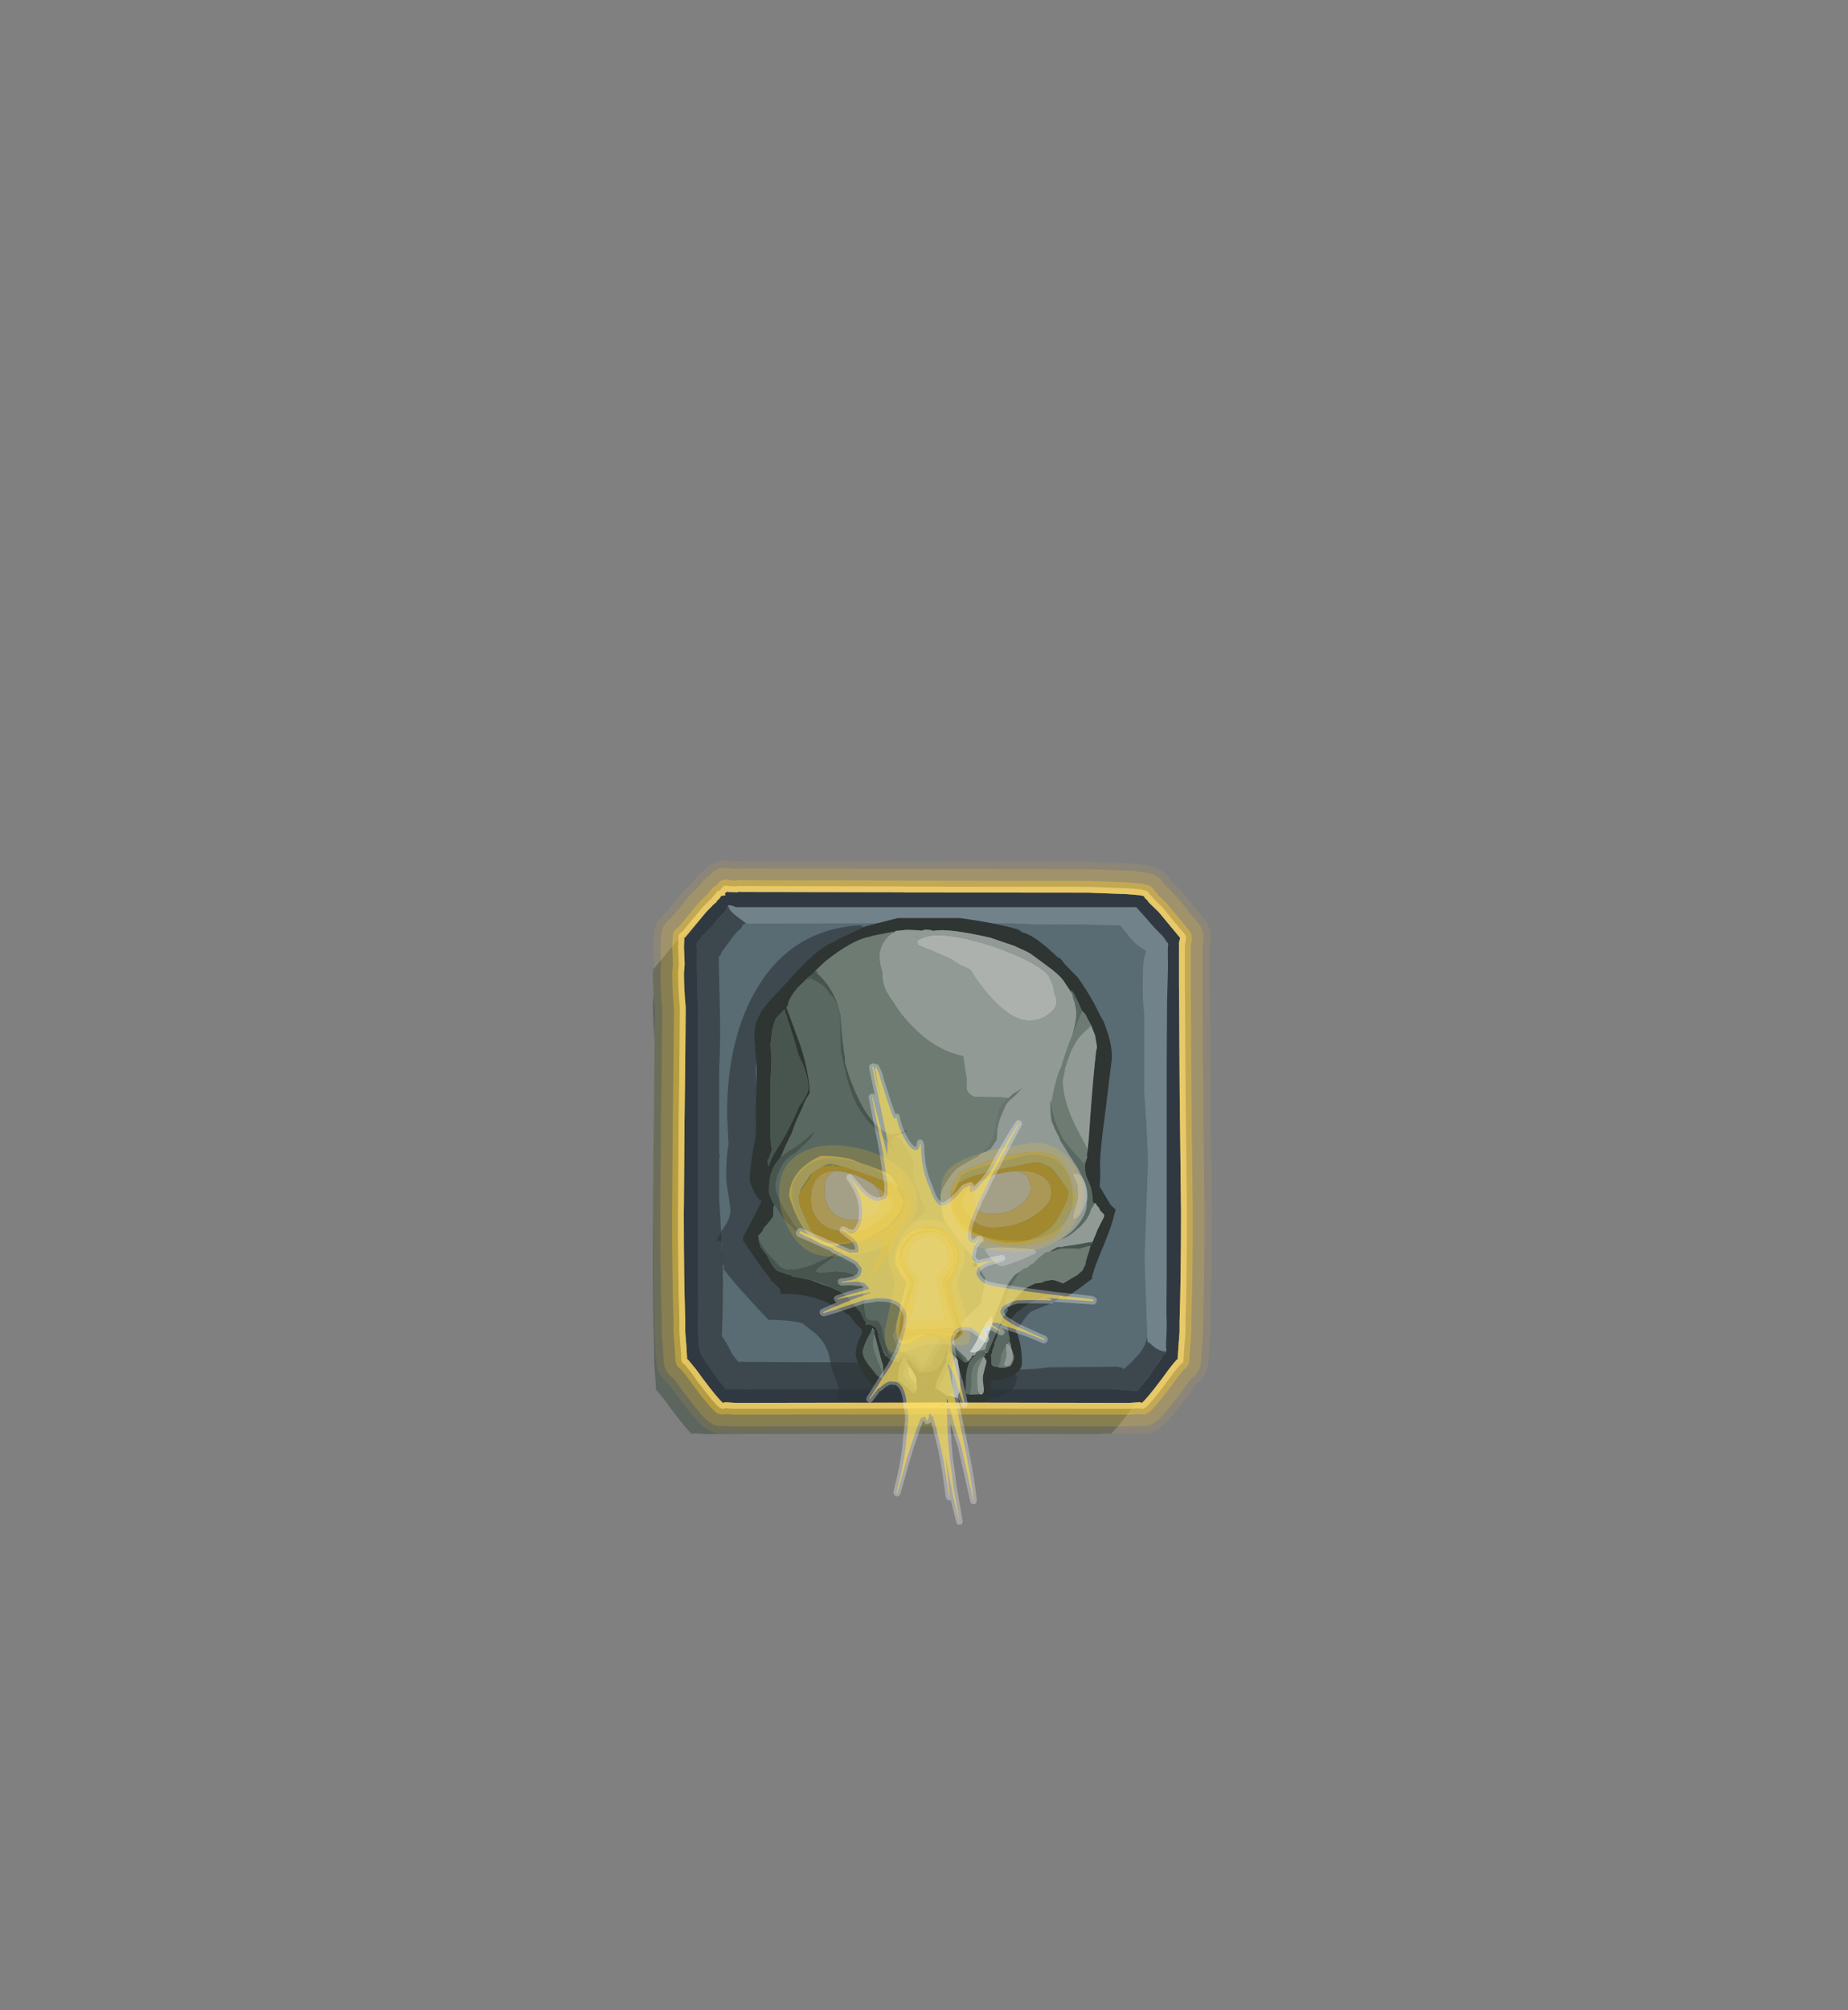 <?xml version="1.0" encoding="UTF-8" standalone="no"?>
<svg xmlns:ffdec="https://www.free-decompiler.com/flash" xmlns:xlink="http://www.w3.org/1999/xlink" ffdec:objectType="frame" height="296.4px" width="272.6px" xmlns="http://www.w3.org/2000/svg">
  <rect width="100%" height="100%" fill="#808080" stroke="none"/>
  <g transform="matrix(1.0, 0.0, 0.0, 1.0, 134.8, 194.9)">
    <use ffdec:characterId="416" height="174.15" transform="matrix(0.433, 0.0, 0.0, 0.433, -38.522, -58.865)" width="169.4" xlink:href="#shape0"/>
    <use ffdec:characterId="417" height="175.05" transform="matrix(0.433, 0.0, 0.0, 0.433, -33.936, -63.451)" width="169.4" xlink:href="#shape1"/>
    <use ffdec:characterId="249" height="195.25" transform="matrix(0.433, 0.0, 0.0, 0.433, -38.479, -68.038)" width="190.4" xlink:href="#sprite0"/>
    <use ffdec:characterId="420" height="157.2" transform="matrix(0.433, 0.0, 0.0, 0.433, -17.385, -38.117)" width="102.55" xlink:href="#shape3"/>
  </g>
  <defs>
    <g id="shape0" transform="matrix(1.0, 0.0, 0.0, 1.0, 90.3, 112.7)">
      <path d="M66.45 -111.15 L66.7 -110.6 67.75 -109.55 68.1 -109.0 71.5 -105.7 78.8 -96.9 78.35 -95.0 78.4 -94.9 78.4 -80.55 78.45 -75.4 78.65 -43.3 79.1 -3.6 Q79.1 19.0 78.6 33.85 L78.6 37.3 78.2 42.5 77.95 46.65 77.7 46.65 Q76.75 47.65 75.1 49.8 L72.45 53.4 Q67.5 60.0 65.75 61.45 L65.0 61.2 61.55 61.45 3.4 61.35 2.85 61.35 -1.9 61.35 -14.05 61.35 -14.6 61.35 -72.75 61.45 -76.2 61.2 -76.95 61.45 Q-78.7 60.0 -83.65 53.4 L-86.3 49.8 Q-87.95 47.65 -88.9 46.65 L-89.15 46.65 -89.4 42.5 -89.4 42.45 -89.8 37.3 -89.8 33.85 -89.8 33.2 Q-90.3 18.8 -90.3 -2.65 L-90.3 -3.1 -90.3 -3.6 -90.25 -7.4 -90.25 -8.3 -90.05 -35.1 -89.85 -50.9 -89.65 -73.15 Q-90.25 -79.7 -90.25 -84.95 L-90.0 -88.0 -90.25 -93.8 -90.1 -97.1 -89.8 -97.1 -82.7 -105.7 -80.15 -108.3 -79.9 -108.5 -79.25 -109.05 -78.95 -109.55 -77.95 -110.55 -77.65 -111.15 -76.15 -111.45 -76.15 -111.5 -76.0 -111.6 -76.2 -111.65 -76.35 -112.1 -75.95 -112.3 -75.7 -112.7 -75.4 -112.5 -75.4 -112.55 -72.0 -112.45 -71.7 -112.6 -70.9 -112.55 -15.25 -112.45 -15.25 -112.4 -1.9 -112.4 -1.9 -112.35 47.6 -112.3 60.85 -111.8 64.85 -111.45 65.15 -111.4 66.45 -111.15 M72.75 -97.9 L72.45 -98.15 72.75 -97.85 72.75 -97.9 M-83.95 -97.9 L-83.95 -97.85 -83.65 -98.1 -83.95 -97.9" fill="#283c2f" fill-opacity="0.4" fill-rule="evenodd" stroke="none"/>
    </g>
    <g id="shape1" transform="matrix(1.0, 0.0, 0.0, 1.0, 79.7, 123.3)">
      <path d="M-58.2 -111.45 L-58.65 -111.4 -58.05 -111.95 -58.2 -111.45" fill="#426664" fill-rule="evenodd" stroke="none"/>
      <path d="M-58.55 -112.5 L-58.1 -112.65 -57.9 -112.35 -14.4 -112.5 Q-13.85 -112.8 6.75 -112.85 6.95 -112.7 19.6 -112.6 L32.25 -112.5 38.5 -112.15 44.55 -112.05 57.55 -112.1 69.05 -111.75 72.6 -107.35 Q75.25 -104.3 77.9 -103.2 77.0 -100.6 76.75 -97.55 L76.65 -91.05 Q76.65 -84.95 77.15 -81.95 L77.15 -55.5 78.05 -41.1 78.45 -31.4 77.3 0.65 Q77.3 5.35 78.25 28.95 L78.05 29.1 78.15 29.3 77.7 30.0 Q77.35 31.85 75.25 34.4 L73.45 36.3 Q71.85 38.15 70.05 39.3 69.85 39.8 69.8 38.85 L68.9 38.7 Q68.75 39.45 68.7 38.55 L45.05 38.7 39.75 39.3 28.4 39.75 Q28.05 39.45 7.05 39.15 L1.4 38.75 -3.9 38.55 -4.35 38.15 -13.1 37.85 -17.95 37.4 -22.8 37.05 -61.1 36.9 -62.9 34.65 -63.2 34.25 -64.45 31.8 Q-65.5 29.85 -66.75 28.15 -66.35 19.75 -66.35 10.1 -66.35 1.7 -67.5 -16.1 L-67.65 -18.35 -67.65 -32.6 -67.4 -32.4 -67.5 -33.35 -67.4 -33.9 -67.65 -33.5 -67.65 -63.0 Q-67.05 -73.5 -67.5 -86.55 L-67.8 -101.0 -66.9 -102.1 -67.05 -102.3 -62.7 -108.25 Q-61.3 -110.05 -60.1 -110.8 L-60.15 -110.85 -59.65 -111.9 -58.55 -112.5 M-58.2 -111.45 L-58.05 -111.95 -58.65 -111.4 -58.2 -111.45" fill="#596b73" fill-rule="evenodd" stroke="none"/>
      <path d="M-64.6 -118.45 L-64.65 -118.65 Q-63.45 -118.7 -61.95 -117.95 L74.0 -117.95 74.35 -118.05 77.9 -114.1 80.25 -111.4 83.8 -107.7 Q84.55 -106.4 85.35 -105.55 85.2 -104.5 85.2 -103.15 L85.25 -97.25 84.95 -86.0 84.8 -63.45 84.8 -18.15 84.8 9.35 84.75 16.45 Q84.7 20.65 84.8 23.25 84.9 25.6 84.6 30.45 L84.65 31.25 84.5 31.95 84.75 32.2 84.65 33.35 84.2 33.35 Q81.5 33.1 78.85 30.25 L78.3 30.35 78.3 29.6 78.15 29.45 78.3 29.4 78.25 28.95 Q77.3 5.35 77.3 0.65 L78.45 -31.4 78.05 -41.1 77.15 -55.5 77.15 -81.95 Q76.65 -84.95 76.65 -91.05 L76.75 -97.55 Q77.0 -100.6 77.9 -103.2 75.25 -104.3 72.6 -107.35 L69.05 -111.75 57.55 -112.1 44.55 -112.05 38.5 -112.15 32.25 -112.5 19.6 -112.6 Q6.95 -112.7 6.75 -112.85 -13.85 -112.8 -14.4 -112.5 L-57.9 -112.35 -58.1 -112.65 -58.55 -112.5 -61.8 -114.95 Q-64.3 -116.85 -64.6 -118.45" fill="#71828b" fill-rule="evenodd" stroke="none"/>
      <path d="M-64.6 -118.45 Q-64.3 -116.85 -61.8 -114.95 L-58.55 -112.5 -59.65 -111.9 -60.15 -110.85 -60.1 -110.8 Q-61.3 -110.05 -62.7 -108.25 L-67.05 -102.3 -66.9 -102.1 -67.8 -101.0 -67.5 -86.55 Q-67.05 -73.5 -67.65 -63.0 L-67.65 -33.5 -67.4 -33.9 -67.5 -33.35 -67.4 -32.4 -67.65 -32.6 -67.65 -18.35 -67.5 -16.1 Q-66.35 1.7 -66.35 10.1 -66.35 19.75 -66.75 28.15 -65.5 29.85 -64.45 31.8 L-63.2 34.25 -62.9 34.65 -61.1 36.9 -22.8 37.05 -17.95 37.4 -13.1 37.85 -4.35 38.15 -3.9 38.55 1.4 38.75 7.05 39.15 Q28.05 39.45 28.4 39.75 L39.75 39.3 45.05 38.7 68.7 38.55 Q68.75 39.45 68.9 38.7 L69.8 38.85 Q69.85 39.8 70.05 39.3 71.85 38.15 73.45 36.3 L75.25 34.4 Q77.35 31.85 77.7 30.0 L78.15 29.3 78.05 29.1 78.25 28.95 78.3 29.4 78.15 29.45 78.3 29.6 78.3 30.35 78.85 30.25 Q81.5 33.1 84.2 33.35 L84.45 33.8 84.6 34.25 84.0 34.0 83.6 34.6 82.15 37.1 Q81.05 38.35 79.9 40.15 L78.55 42.2 74.85 46.8 64.7 46.1 -54.7 46.1 -56.45 46.15 -65.4 46.1 -68.55 42.2 -68.9 41.7 -69.9 40.15 -71.6 37.75 -72.15 37.05 -73.6 34.6 -74.1 33.85 -74.0 33.35 -74.65 31.25 -74.6 30.45 Q-74.9 25.6 -74.8 23.25 -74.7 20.65 -74.75 16.45 L-74.8 9.35 -74.8 -18.15 -74.8 -63.45 -74.95 -86.0 -75.25 -97.25 -75.2 -103.15 Q-75.2 -104.5 -75.35 -105.55 L-73.8 -107.7 -70.25 -111.4 -67.9 -114.1 -65.05 -117.15 -65.1 -117.2 -64.8 -118.5 -64.6 -118.45" fill="#3c484e" fill-rule="evenodd" stroke="none"/>
      <path d="M88.95 -105.6 L89.0 -105.5 89.0 -91.15 89.05 -86.0 89.25 -53.9 89.7 -14.2 Q89.7 8.4 89.2 23.25 L89.2 26.7 88.8 31.9 88.55 36.05 88.3 36.05 Q87.35 37.05 85.7 39.2 L83.05 42.8 Q78.1 49.4 76.35 50.85 L75.6 50.6 72.15 50.85 14.0 50.75 13.45 50.75 8.7 50.75 -3.45 50.75 -4.0 50.75 -62.15 50.85 -65.6 50.6 -66.35 50.85 Q-68.1 49.4 -73.05 42.8 L-75.7 39.2 -78.3 36.05 -78.55 36.05 -78.8 31.9 -78.8 31.85 -79.2 26.7 -79.2 23.25 -79.2 22.6 Q-79.7 8.2 -79.7 -13.25 L-79.7 -13.7 -79.7 -14.2 -79.65 -18.0 -79.65 -18.9 -79.45 -45.7 -79.25 -61.5 -79.05 -83.75 Q-79.65 -90.3 -79.65 -95.55 L-79.4 -98.6 -79.65 -104.4 -79.5 -107.7 -79.2 -107.7 -72.1 -116.3 -69.55 -118.9 -69.3 -119.1 -68.65 -119.65 -68.35 -120.15 -67.35 -121.15 -67.05 -121.75 -65.55 -122.05 -65.55 -122.1 -65.4 -122.2 -65.6 -122.25 -65.75 -122.7 -65.35 -122.9 -65.1 -123.3 -64.8 -123.1 -64.8 -123.15 -61.4 -123.05 -61.1 -123.2 -60.3 -123.15 -4.65 -123.05 -4.65 -123.0 8.7 -123.0 8.7 -122.95 58.2 -122.9 71.45 -122.4 75.45 -122.05 75.75 -122.0 77.05 -121.75 77.3 -121.2 78.35 -120.15 78.7 -119.6 82.1 -116.3 89.4 -107.5 88.95 -105.6 M84.2 33.35 L84.65 33.35 84.75 32.2 84.5 31.95 84.65 31.25 84.6 30.45 Q84.9 25.6 84.8 23.25 84.7 20.65 84.75 16.45 L84.8 9.35 84.8 -18.15 84.8 -63.45 84.95 -86.0 85.25 -97.25 85.2 -103.15 Q85.2 -104.5 85.35 -105.55 84.55 -106.4 83.8 -107.7 L80.25 -111.4 77.9 -114.1 74.35 -118.05 74.0 -117.95 -61.95 -117.95 Q-63.45 -118.7 -64.65 -118.65 L-64.6 -118.45 -64.8 -118.5 -65.1 -117.2 -65.05 -117.15 -67.9 -114.1 -70.25 -111.4 -73.8 -107.7 -75.35 -105.55 Q-75.2 -104.5 -75.2 -103.15 L-75.25 -97.25 -74.95 -86.0 -74.8 -63.45 -74.8 -18.15 -74.8 9.35 -74.75 16.45 Q-74.7 20.65 -74.8 23.25 -74.9 25.6 -74.6 30.45 L-74.65 31.25 -74.0 33.35 -74.1 33.85 -73.6 34.6 -72.15 37.05 -71.6 37.75 -69.9 40.15 -68.9 41.7 -68.55 42.2 -65.4 46.1 -56.45 46.15 -54.7 46.1 64.7 46.1 74.85 46.8 78.55 42.2 79.9 40.15 Q81.05 38.35 82.15 37.1 L83.6 34.6 84.0 34.0 84.6 34.25 84.45 33.8 84.2 33.35 M83.0 -108.8 L83.35 -108.45 83.35 -108.5 83.0 -108.8 M71.85 48.55 L71.6 48.55 71.85 48.55 M-73.05 -108.75 L-73.35 -108.5 -73.35 -108.45 -73.05 -108.75" fill="#303941" fill-rule="evenodd" stroke="none"/>
      <path d="M-22.4 -105.35 Q-22.4 -103.4 -24.6 -102.5 -28.5 -100.9 -30.9 -98.9 L-33.95 -98.15 Q-43.6 -91.65 -49.3 -81.9 -55.2 -71.8 -55.2 -61.8 L-54.5 -51.45 Q-53.85 -42.1 -54.05 -37.5 -54.25 -29.8 -52.25 -23.65 -50.15 -17.3 -50.15 -14.5 -50.15 -12.45 -52.35 -8.85 L-56.35 -1.85 -50.4 6.8 Q-46.9 11.35 -41.5 12.05 -26.25 14.1 -21.25 17.75 -17.8 20.25 -17.8 25.7 -17.8 27.15 -18.95 29.15 -20.1 31.2 -20.1 32.6 -20.1 33.15 -15.15 37.85 L-13.3 39.6 -11.9 38.45 Q-9.35 36.85 -6.9 37.8 -3.45 39.15 -0.9 38.7 L8.05 37.8 17.9 38.35 26.55 38.05 30.0 38.05 32.4 40.1 Q33.75 41.3 33.75 42.1 33.75 45.55 30.6 47.45 25.9 50.3 13.8 50.3 8.45 50.55 3.25 50.15 L3.0 51.05 2.9 51.2 1.7 51.15 Q-9.65 50.75 -17.9 51.45 -24.6 50.9 -26.45 49.85 -27.7 49.15 -27.25 47.8 -26.7 46.1 -26.85 45.7 L-28.55 41.25 Q-29.55 38.5 -29.75 36.9 -30.6 30.75 -35.15 26.95 L-39.35 23.7 Q-43.85 22.55 -50.85 22.55 -61.55 11.35 -66.2 5.2 L-65.95 3.9 -66.4 4.0 Q-66.7 3.15 -66.7 -0.25 L-66.65 -2.85 -66.6 -3.15 -66.95 -3.95 -66.95 -4.35 -68.7 -4.15 -67.8 -5.95 -67.05 -6.95 -67.1 -7.3 -66.9 -7.55 Q-63.9 -11.7 -63.8 -14.35 -63.8 -15.95 -64.5 -20.05 -65.25 -24.2 -65.25 -26.55 -65.25 -33.1 -64.45 -37.1 L-64.95 -47.25 Q-64.95 -73.85 -54.35 -91.0 -42.35 -110.5 -19.55 -111.8 -18.55 -111.45 -17.65 -110.35 L-16.65 -108.65 -22.55 -107.25 Q-22.4 -106.45 -22.4 -105.35 M48.6 11.0 Q49.15 11.1 49.15 12.9 49.15 15.5 44.55 17.3 38.65 19.65 38.35 19.95 37.05 21.1 35.25 23.9 33.85 26.0 31.15 27.7 29.7 27.15 29.35 26.8 L28.85 25.9 28.3 25.7 28.65 24.95 28.6 24.15 Q28.6 18.95 34.75 14.75 40.95 10.55 48.0 11.2 L48.6 11.0" fill="#2b3337" fill-opacity="0.6" fill-rule="evenodd" stroke="none"/>
      <path d="M0.0 -107.75 L0.0 -107.55 0.0 -107.45 -0.75 -108.0 -0.3 -107.85 0.0 -107.75 M37.2 -102.8 L38.0 -102.4 38.15 -102.35 38.55 -102.0 37.2 -102.8 M22.2 42.15 L22.2 42.6 22.2 43.05 22.2 42.15 M16.3 46.65 L16.25 46.15 16.35 45.45 16.35 45.9 16.3 46.65 M-1.3 47.55 L-1.35 47.6 -1.6 47.45 -1.3 47.55 M-1.8 47.35 L-2.25 47.15 -2.3 47.0 -1.8 47.35 M-5.15 36.1 L-5.0 35.5 -4.95 35.45 -4.5 35.45 -4.45 35.55 -5.15 36.1 M-7.3 36.65 L-7.35 36.7 -7.35 36.8 -7.6 36.6 -7.5 36.65 -7.3 36.65 M-10.65 34.9 L-11.1 34.75 -11.25 34.2 -10.9 34.5 -10.65 34.9 M-17.05 24.1 L-17.35 24.55 -17.45 24.05 -17.05 24.1 M11.65 -20.4 L11.7 -20.35 11.7 -20.25 11.3 -18.5 11.2 -19.75 11.65 -20.4 M15.2 -8.35 L15.3 -8.3 15.25 -8.3 15.2 -8.35 M-8.95 -38.15 L-8.95 -38.1 -9.25 -37.9 -9.4 -38.15 -9.0 -38.2 -8.95 -38.15 M12.05 13.9 L11.75 12.25 11.75 11.8 11.9 12.35 12.05 13.9 M0.55 -13.9 L0.6 -13.85 0.6 -13.8 0.55 -13.9 M7.9 -2.75 L8.15 -2.4 8.05 -2.4 8.05 -2.45 7.95 -2.6 7.9 -2.75 M17.95 -4.65 L17.8 -4.85 18.05 -4.8 17.95 -4.65 M-18.3 16.45 L-18.15 17.25 -18.15 18.15 -18.25 17.7 -18.3 16.45 M-5.65 -24.55 L-5.4 -23.55 -5.45 -23.5 -5.65 -24.3 -5.65 -24.55 M-1.2 -20.05 L-1.25 -20.05 -1.25 -20.1 -1.2 -20.05 M-11.05 18.15 L-10.35 17.35 -10.65 17.85 -11.05 18.15 M-11.75 41.8 L-11.75 42.5 -12.3 42.3 Q-11.9 42.3 -11.8 42.05 L-11.75 41.8 M-17.85 36.25 L-18.05 35.95 -18.15 35.8 -18.15 35.75 -18.2 35.7 -18.35 35.35 -18.45 35.0 -18.45 34.95 -17.95 36.1 -17.85 36.25 M-16.1 27.0 L-15.35 25.25 -15.15 25.8 -15.2 25.8 Q-15.55 25.95 -16.1 27.0 M13.25 35.8 L13.75 36.25 13.8 37.6 13.25 35.8 M13.8 48.15 L13.75 49.1 13.35 49.3 13.05 49.15 13.8 48.15 M6.0 45.7 L5.85 45.5 6.05 45.15 6.0 45.6 6.0 45.7 M9.65 37.2 L9.75 36.65 10.15 33.8 10.15 33.25 10.2 33.9 10.2 35.4 9.65 37.2 M25.05 35.75 L25.0 35.5 25.0 34.45 25.25 34.05 25.05 35.75 M22.7 34.15 L22.8 34.1 22.8 34.2 22.7 34.15" fill="#819980" fill-rule="evenodd" stroke="none"/>
      <path d="M23.6 33.85 L22.9 34.2 22.8 34.2 22.8 34.1 22.9 34.05 23.6 33.8 23.6 33.85" fill="#6d866c" fill-rule="evenodd" stroke="none"/>
      <path d="M-7.35 -39.9 L-7.5 -39.9 -7.15 -40.1 -7.35 -39.9" fill="#5c735b" fill-rule="evenodd" stroke="none"/>
      <path d="M60.45 -6.1 L59.7 -4.15 59.2 -3.8 59.15 -3.8 58.8 -3.85 59.35 -4.5 60.25 -5.6 60.45 -6.1 M-18.2 35.7 L-18.35 35.4 -18.35 35.35 -18.65 34.3 -18.45 34.95 -18.45 35.0 -18.35 35.35 -18.2 35.7" fill="#8fa48e" fill-rule="evenodd" stroke="none"/>
      <path d="M54.0 -82.5 L54.0 -82.2 54.0 -82.1 54.0 -82.5 M44.25 -1.05 L44.3 -1.05 44.85 -1.05 44.6 -1.0 44.25 -1.05 M34.6 6.25 L34.4 6.6 31.45 11.4 31.75 10.75 34.05 6.9 33.7 7.2 34.1 6.6 34.6 6.25 M49.1 -1.7 L49.75 -1.75 51.9 -1.8 53.5 -1.7 49.1 -1.7 M-43.45 -35.2 L-44.3 -34.65 -43.7 -35.15 -43.65 -35.15 -43.45 -35.2 M-37.35 -39.7 L-38.85 -38.25 -40.55 -37.1 -40.35 -37.25 -38.55 -38.7 -37.45 -39.65 -37.35 -39.7 M-35.85 3.8 L-35.4 3.55 -34.35 3.0 -33.3 2.55 -33.95 2.9 -34.7 3.35 -35.85 3.8 M-28.35 6.1 L-27.55 5.95 -27.35 6.15 -28.35 6.1 M-27.25 6.15 L-27.1 6.1 -27.0 6.15 -27.25 6.15 M-43.1 -7.9 L-43.2 -7.95 -43.25 -8.0 -43.35 -8.1 -43.1 -7.9 M-6.75 -28.65 L-6.8 -28.75 -6.85 -28.95 -6.85 -29.0 -6.75 -28.65 M-6.45 -25.95 L-6.45 -25.75 -6.55 -26.65 -6.45 -25.95 M-5.65 -24.55 L-5.65 -24.3 -5.65 -24.4 -5.65 -24.55 M-5.7 33.4 L-5.65 33.35 -5.65 33.4 -5.7 33.4 M-4.5 35.45 L-4.2 35.4 -4.15 35.45 -4.45 35.55 -4.5 35.45 M27.7 14.55 L27.75 14.6 27.65 14.65 27.7 14.55 M23.45 33.75 L23.6 33.8 22.9 34.05 22.8 34.1 22.7 34.15 21.7 34.1 22.65 33.75 23.45 33.75" fill="#404d42" fill-rule="evenodd" stroke="none"/>
      <path d="M56.0 -82.6 L56.0 -82.75 56.6 -81.9 56.1 -82.0 56.1 -82.25 56.0 -82.6 M16.3 37.05 L16.2 37.05 16.3 37.05 M24.4 -27.95 L23.85 -27.8 22.95 -27.5 20.2 -26.6 20.25 -26.7 21.0 -26.9 22.35 -27.3 23.25 -27.65 23.7 -27.85 24.4 -27.95 M29.65 -3.8 L31.1 -3.8 29.95 -3.75 29.65 -3.8 M33.3 -3.7 L33.2 -3.75 33.65 -3.75 33.3 -3.7 M49.65 -23.95 L48.65 -25.2 45.6 -29.1 45.7 -29.05 48.15 -25.9 49.65 -23.95 M23.45 33.75 L22.65 33.75 23.25 33.3 23.35 33.7 23.45 33.75" fill="#a9b9a8" fill-rule="evenodd" stroke="none"/>
      <path d="M14.05 35.45 L13.1 34.5 11.95 33.2 13.15 34.45 14.05 35.45 M8.6 36.05 L7.55 37.95 7.5 37.9 7.6 37.55 8.6 36.05 M-6.25 36.65 L-6.65 37.05 -7.2 36.65 -6.25 36.65 M-11.25 34.2 L-11.7 33.6 -11.7 33.35 -11.85 33.05 -12.9 30.1 -11.7 33.0 -10.9 34.5 -11.25 34.2 M-13.05 29.6 L-13.2 29.25 -13.15 29.15 -13.05 29.6 M-17.55 23.65 L-17.7 23.3 -17.4 23.55 -17.55 23.65 M-23.7 14.95 L-24.3 14.4 -24.85 13.95 -24.15 14.4 -23.7 14.95 M-29.9 11.4 L-32.45 10.55 Q-34.45 9.65 -36.65 9.0 L-36.35 9.05 -35.15 9.25 -30.45 11.1 -29.9 11.4 M-40.15 8.25 L-40.8 8.15 -40.9 8.1 -40.7 8.05 -40.15 8.25 M-45.35 6.55 L-45.45 6.6 -45.5 6.6 -45.65 6.6 -45.55 6.55 -45.45 6.55 -45.35 6.55 M-51.35 0.65 L-51.85 0.05 -53.65 -2.5 -53.7 -2.7 -53.05 -1.7 -51.35 0.65 M-10.15 -9.3 L-9.4 -10.0 -9.5 -9.65 -10.15 -9.3 M-7.85 -23.05 L-7.9 -23.1 -8.45 -23.7 -8.1 -23.55 -7.85 -23.05 M-25.6 -29.65 L-25.95 -29.7 -28.5 -30.0 -28.7 -30.3 -32.0 -29.8 Q-30.6 -30.6 -29.8 -30.6 L-25.6 -29.65 M-32.35 -29.65 L-32.35 -29.6 -32.45 -29.6 -32.35 -29.65 M-36.1 -27.25 L-37.1 -25.55 -40.0 -21.1 -39.9 -21.8 -39.55 -22.35 -37.5 -25.35 Q-36.95 -26.5 -36.1 -27.25 M-19.05 19.95 L-19.4 19.4 -18.95 19.9 -19.05 19.95" fill="#6c856b" fill-rule="evenodd" stroke="none"/>
      <path d="M8.05 -4.85 L8.1 -4.85 8.15 -4.75 8.05 -4.85" fill="#5b705a" fill-rule="evenodd" stroke="none"/>
      <path d="M25.25 21.4 Q25.5 21.45 25.5 22.5 25.5 24.45 23.65 28.65 21.4 33.8 18.9 33.8 L17.7 33.55 17.7 33.3 Q19.2 31.6 21.25 27.15 23.1 23.15 25.0 21.5 L25.25 21.4" fill="#c7d0c6" fill-rule="evenodd" stroke="none"/>
      <path d="M37.2 -102.8 L32.85 -104.8 24.8 -107.55 Q10.1 -110.9 5.45 -109.9 2.75 -110.65 1.4 -109.95 L0.0 -110.1 -3.75 -110.25 -7.65 -109.85 -7.65 -109.65 -9.85 -109.3 -15.35 -108.2 -15.8 -108.05 -15.75 -108.0 Q-22.1 -107.05 -31.45 -99.55 L-34.9 -96.25 -35.0 -96.25 Q-35.25 -95.65 -36.45 -94.7 L-37.55 -93.95 -37.65 -93.7 -40.8 -90.65 Q-44.15 -86.65 -44.15 -84.75 L-44.15 -84.55 -44.75 -83.9 -40.1 -71.35 -39.55 -69.6 Q-37.1 -61.6 -36.75 -55.3 L-36.75 -55.0 -36.85 -54.65 -36.9 -54.45 -37.0 -54.4 -36.95 -54.25 Q-38.05 -52.85 -38.8 -51.0 L-39.2 -49.9 -41.55 -44.75 -43.0 -40.8 -44.8 -37.2 -46.6 -33.1 -46.75 -32.7 Q-48.5 -30.9 -49.5 -28.55 -50.6 -25.9 -50.6 -22.95 L-50.7 -21.45 Q-50.7 -19.65 -48.9 -16.7 L-48.95 -16.05 -48.95 -15.85 -49.1 -16.15 -49.15 -14.9 -49.15 -14.7 -49.3 -12.5 -49.45 -12.35 Q-50.45 -10.85 -52.15 -9.05 L-52.35 -8.8 -52.55 -8.6 Q-52.6 -7.65 -54.05 -6.4 L-54.3 -6.15 -54.45 -6.05 -54.45 -6.0 -54.15 -4.75 -54.15 -4.45 -53.7 -2.7 -53.65 -2.5 -51.85 0.05 -51.35 0.65 -51.2 0.95 Q-49.45 4.65 -47.75 5.95 L-45.75 6.6 -45.65 6.6 -45.5 6.6 -45.45 6.6 -45.35 6.55 -45.5 6.7 -44.65 7.0 -43.95 7.25 -43.0 7.35 -43.05 7.6 -41.75 8.1 -40.75 8.05 -40.7 8.05 -40.9 8.1 -40.8 8.15 -40.15 8.25 -36.65 9.0 Q-34.45 9.65 -32.45 10.55 L-29.9 11.4 -28.0 12.25 Q-26.1 13.1 -24.85 13.95 L-24.3 14.4 -23.7 14.95 -21.75 17.35 Q-20.3 19.45 -19.1 20.25 L-19.1 20.45 -19.35 20.4 -19.5 20.55 -18.9 21.25 Q-18.55 22.55 -17.7 23.3 L-17.55 23.65 -17.85 23.85 -17.45 24.05 -17.35 24.55 -17.05 24.1 -16.5 24.15 Q-14.2 24.7 -13.65 26.7 L-13.15 29.15 -13.2 29.25 -13.05 29.6 -13.05 29.7 -12.9 30.1 -11.85 33.05 -11.7 33.35 -11.7 33.6 -11.25 34.2 -11.1 34.75 -10.65 34.9 -9.65 35.9 -9.55 35.85 Q-8.7 36.6 -7.7 36.6 L-7.6 36.6 -7.35 36.8 -7.35 36.7 -7.3 36.65 -7.2 36.65 -6.65 37.05 -6.25 36.65 -6.15 36.65 -5.0 35.5 -5.15 36.1 -6.05 37.75 Q-6.6 39.5 -6.65 41.3 L-6.75 42.1 -6.8 42.75 -6.45 43.2 -6.1 43.5 -3.6 45.65 -2.3 47.0 -2.25 47.15 -1.8 47.35 -1.6 47.45 -1.35 47.6 -1.3 47.55 -1.25 47.55 -0.7 47.4 -0.6 47.25 -0.65 46.95 -0.5 46.8 -0.45 46.7 -0.25 46.0 -0.45 43.6 -0.45 42.45 Q-1.8 39.55 -2.7 38.6 L-3.75 36.8 -3.85 36.7 -3.75 36.4 -3.8 35.8 -3.4 36.2 -2.9 36.5 Q-2.35 37.7 -0.5 39.4 0.3 40.5 0.6 40.5 L1.5 40.25 1.55 40.3 1.7 40.35 3.75 40.4 Q5.2 40.15 5.9 39.55 7.0 39.25 7.5 37.9 L7.55 37.95 8.6 36.05 9.05 35.05 9.9 32.55 9.85 32.2 10.2 31.95 10.5 32.1 11.95 33.2 13.1 34.5 14.05 35.45 15.35 36.75 15.55 36.7 16.2 37.05 16.3 37.05 16.35 37.05 16.9 36.95 17.0 36.8 17.0 36.65 17.1 36.45 17.2 36.75 17.8 36.0 18.3 35.45 18.5 34.85 19.0 34.7 19.2 34.75 Q19.55 34.5 20.0 34.35 L20.5 34.35 Q18.35 35.0 17.25 37.85 16.35 40.3 16.35 44.1 L16.35 45.45 16.25 46.15 16.3 46.65 16.2 47.0 Q16.25 47.7 17.1 48.0 L17.45 47.9 18.1 48.05 18.5 48.05 21.2 47.9 21.6 48.05 Q22.55 47.8 22.55 46.3 L22.2 43.05 22.2 42.6 22.2 42.15 22.2 42.1 22.25 41.6 22.8 39.3 Q23.4 37.35 23.4 36.6 L22.5 35.0 22.5 35.05 22.5 35.0 23.1 34.65 22.95 34.2 22.9 34.2 23.6 33.85 23.75 33.9 26.9 26.7 29.15 21.35 29.7 21.0 30.8 19.25 30.4 18.05 30.55 18.0 31.05 18.05 Q32.65 15.85 36.4 12.05 38.25 10.9 40.1 10.15 L40.2 10.1 40.25 10.1 Q42.3 10.1 43.35 9.35 L45.2 9.05 45.8 9.0 46.0 9.0 Q46.65 9.0 48.15 9.65 L49.55 10.15 52.0 8.7 52.45 8.4 52.55 8.35 54.4 7.3 54.55 7.15 56.3 5.55 56.3 5.4 56.65 4.6 56.95 4.1 57.1 3.8 57.15 3.45 Q57.3 2.35 57.9 0.55 L58.2 -0.3 58.45 -1.05 58.8 -2.4 59.0 -2.8 54.85 -1.6 54.8 -1.55 54.65 -1.65 Q55.55 -1.75 57.4 -2.5 59.35 -3.25 59.75 -3.6 L59.2 -3.8 59.7 -4.15 60.45 -6.1 61.0 -7.5 61.1 -7.75 61.25 -8.1 61.25 -8.15 63.45 -12.45 63.5 -13.25 62.1 -14.75 61.7 -15.7 61.05 -16.3 60.85 -16.8 60.45 -17.25 60.25 -17.0 60.2 -17.0 Q59.65 -17.4 59.6 -18.15 L59.55 -19.8 58.85 -22.95 57.5 -26.15 Q57.0 -27.45 57.0 -29.05 L57.1 -30.95 57.15 -31.1 57.8 -33.0 57.75 -33.0 57.7 -32.9 57.6 -33.35 57.75 -34.6 57.95 -35.25 57.9 -35.5 58.25 -39.0 58.65 -44.55 58.65 -44.85 59.05 -50.2 Q59.9 -61.55 60.75 -68.7 L61.05 -70.25 61.05 -70.3 61.05 -70.45 61.05 -70.6 60.4 -74.3 60.35 -74.5 59.1 -77.65 59.1 -77.7 58.25 -79.25 57.2 -81.35 57.0 -81.65 56.7 -81.9 56.6 -81.9 56.0 -82.75 56.0 -82.6 54.7 -85.55 Q53.15 -88.8 52.4 -89.6 L52.2 -89.6 53.05 -87.45 53.0 -87.5 52.95 -87.35 52.6 -88.5 50.1 -92.25 Q49.05 -94.1 45.9 -96.6 L40.25 -100.8 38.55 -102.0 38.15 -102.35 38.0 -102.4 37.2 -102.8 M35.55 -109.4 Q38.95 -108.7 44.75 -103.6 L48.3 -100.35 48.1 -100.95 48.15 -100.95 49.65 -99.2 50.0 -98.7 50.0 -98.65 54.5 -94.05 Q57.65 -89.65 60.15 -85.1 L62.25 -80.9 63.35 -78.95 64.15 -76.8 Q66.15 -71.3 66.15 -67.0 L66.15 -66.5 64.95 -56.85 64.0 -48.95 Q62.1 -35.05 62.1 -30.3 L62.2 -26.75 62.0 -22.8 65.7 -16.6 67.45 -14.95 66.9 -13.1 Q66.2 -9.75 63.35 -2.85 60.25 4.45 59.5 7.5 L59.3 8.15 59.25 8.25 59.55 8.45 54.35 12.35 50.55 14.95 49.7 14.8 49.5 14.7 48.35 13.9 44.7 13.95 44.05 14.05 43.35 14.45 39.3 16.25 Q36.3 17.7 35.6 18.65 L33.55 20.15 31.6 22.35 Q33.7 25.95 34.65 29.65 35.5 33.1 35.5 37.45 35.5 39.4 33.1 41.05 30.2 42.95 25.05 43.2 L24.65 47.6 24.45 47.85 24.5 48.7 Q24.5 49.5 23.45 50.05 22.25 50.75 20.0 50.75 18.25 50.75 15.05 49.15 L15.05 48.1 15.2 48.1 15.0 47.85 14.75 51.1 Q15.25 51.75 14.0 51.75 11.6 51.75 8.95 50.05 4.8 49.85 3.75 47.2 L3.55 44.15 3.95 42.6 1.25 42.6 1.25 45.8 1.25 47.9 Q1.0 49.25 0.0 49.25 -3.4 49.25 -6.0 46.95 -7.3 46.35 -7.85 45.0 L-8.2 42.4 -8.1 41.4 Q-8.45 40.1 -8.9 39.55 -10.05 40.4 -10.45 43.85 L-10.6 43.95 -10.7 44.0 -10.5 44.25 -10.6 46.35 -10.9 46.35 Q-15.3 46.35 -18.65 40.5 -21.15 36.1 -21.15 34.0 -21.15 32.1 -19.9 29.1 L-19.05 27.35 -19.05 26.55 -19.1 25.7 Q-21.25 24.15 -22.9 21.35 L-26.5 18.95 Q-35.8 13.35 -46.35 13.7 L-46.6 13.6 Q-46.9 13.45 -46.9 12.4 L-46.9 12.05 -49.5 9.45 -50.2 9.2 -50.05 8.9 -50.0 8.85 Q-53.4 4.7 -59.5 -4.45 L-59.45 -5.0 -59.65 -5.3 -55.25 -13.6 -53.15 -17.9 Q-54.65 -18.85 -55.8 -21.15 -57.2 -23.9 -57.2 -25.35 -57.2 -28.45 -56.0 -35.75 L-55.2 -39.9 -55.1 -43.65 -55.2 -47.25 -54.85 -59.9 -54.85 -63.4 -55.65 -73.4 Q-55.65 -77.6 -54.6 -79.85 L-53.45 -82.0 -52.85 -83.0 Q-50.95 -85.8 -46.75 -89.95 L-41.15 -96.15 Q-32.9 -104.85 -28.3 -106.2 L-27.65 -106.75 -17.75 -111.45 -6.8 -114.25 14.4 -114.25 Q27.4 -112.45 34.35 -110.3 L35.55 -109.4 M24.4 -27.95 L24.55 -28.0 Q27.0 -28.35 28.35 -28.8 L39.75 -31.1 Q42.9 -31.1 45.6 -29.1 L48.65 -25.2 49.65 -23.95 Q51.45 -21.5 51.45 -20.6 51.45 -19.45 50.05 -16.35 48.75 -13.4 47.4 -11.4 45.3 -8.15 40.95 -5.95 37.5 -4.2 33.95 -3.75 L33.7 -3.75 33.65 -3.75 33.2 -3.75 33.3 -3.7 32.65 -3.65 32.75 -3.9 31.2 -3.8 31.1 -3.8 29.65 -3.8 29.4 -3.8 29.2 -3.9 28.95 -4.0 27.85 -4.15 26.5 -4.4 Q24.3 -4.95 21.65 -5.9 L15.35 -8.3 15.4 -8.25 15.3 -8.3 15.2 -8.35 13.65 -10.55 Q10.6 -15.15 11.3 -18.15 L11.3 -18.5 11.7 -20.25 11.7 -20.35 11.65 -20.4 13.0 -22.15 13.9 -24.0 13.95 -24.0 15.95 -25.1 17.05 -25.75 18.1 -26.05 20.25 -26.7 20.2 -26.6 22.95 -27.5 23.85 -27.8 24.4 -27.95 M33.5 -28.15 L33.45 -28.15 30.3 -27.8 Q26.5 -27.2 23.35 -25.85 21.4 -25.05 19.75 -24.0 15.0 -20.9 15.0 -17.3 15.6 -15.15 17.2 -13.05 20.35 -8.85 25.4 -8.85 34.0 -8.85 40.25 -13.25 45.55 -16.95 45.55 -20.5 45.55 -25.3 40.8 -27.2 37.7 -28.4 33.5 -28.15 M6.65 21.25 L5.4 22.15 Q4.8 20.75 3.65 20.05 L1.9 15.05 1.1 17.75 -0.75 23.1 -1.3 23.1 -1.35 23.05 -1.75 22.4 -1.75 22.25 -1.95 22.1 -3.3 19.5 Q-3.6 18.8 -5.55 16.55 -7.35 14.55 -7.35 14.0 L-6.45 12.05 -5.55 10.65 -5.4 7.35 Q-5.4 6.15 -4.8 3.75 L-4.1 0.45 -4.1 -2.85 Q-4.25 -3.55 -3.4 -4.6 L-1.95 -6.45 0.15 -9.75 1.6 -11.35 2.75 -12.9 3.15 -12.9 Q3.65 -12.9 4.3 -12.35 L4.65 -11.4 5.5 -10.05 6.6 -8.1 8.7 -4.9 Q9.85 -3.05 10.4 -1.4 10.75 -0.35 11.3 5.25 L11.75 11.7 11.75 11.8 11.75 12.25 12.05 13.9 12.15 15.15 9.3 18.45 6.65 21.25 M7.9 -2.75 L7.8 -2.85 Q6.65 -4.2 4.45 -7.75 L3.65 -9.0 2.4 -8.8 1.95 -8.6 -0.05 -7.15 -0.65 -6.45 -0.65 -6.4 -2.4 -3.5 -3.2 -1.4 -3.0 -0.35 -3.4 3.0 -3.9 6.3 -3.8 9.5 -3.9 10.65 -3.25 11.5 Q-0.95 14.0 5.05 14.0 7.85 14.0 8.85 9.65 9.35 7.6 9.35 4.65 9.35 1.5 9.0 -0.95 L8.35 -2.15 8.15 -2.4 7.9 -2.75 M8.05 -4.85 L8.15 -4.75 8.1 -4.85 8.05 -4.85 M-39.8 -51.0 L-39.55 -51.3 -38.1 -53.7 Q-37.25 -55.35 -37.25 -56.25 -37.25 -61.05 -40.55 -67.45 L-42.5 -74.15 -42.7 -74.7 -44.7 -80.95 -45.45 -83.15 -48.3 -80.1 Q-49.2 -77.9 -49.6 -75.75 L-50.15 -71.35 -49.85 -65.8 -50.25 -55.8 -50.25 -39.7 -49.7 -35.35 -50.75 -32.2 -51.1 -32.1 -51.15 -32.0 -51.15 -31.65 -50.85 -29.55 -50.8 -29.75 Q-50.05 -32.35 -48.05 -35.45 -43.6 -42.35 -40.5 -50.0 L-39.8 -51.0 M-50.9 -76.95 L-50.85 -77.1 -50.95 -77.0 -50.9 -76.95 M-27.4 -3.25 L-27.6 -3.3 Q-32.5 -3.7 -35.15 -6.35 -36.55 -7.8 -37.8 -10.8 L-39.9 -15.6 Q-40.55 -17.35 -40.55 -19.65 L-40.55 -19.75 -40.25 -20.5 -40.0 -21.1 -37.1 -25.55 -36.1 -27.25 -34.8 -28.2 -32.45 -29.6 -32.35 -29.6 -32.35 -29.65 -32.15 -29.75 -32.0 -29.8 -28.7 -30.3 -28.5 -30.0 -25.95 -29.7 -25.6 -29.65 -19.0 -27.5 -8.45 -23.7 -7.9 -23.1 -7.85 -23.05 -7.2 -22.2 -7.15 -22.2 -6.7 -21.45 -6.7 -21.8 -6.65 -21.65 -6.25 -20.75 -5.75 -19.75 -5.5 -19.3 Q-4.9 -18.2 -4.8 -17.35 -5.0 -16.0 -6.75 -13.2 L-7.65 -11.7 -7.8 -11.65 Q-8.7 -11.35 -9.35 -9.75 L-9.5 -9.65 -9.4 -10.0 -10.15 -9.3 -12.8 -7.55 Q-15.55 -5.65 -18.75 -4.65 L-19.15 -4.5 -23.0 -3.75 -23.1 -3.55 -23.5 -3.55 -25.0 -3.3 -25.75 -3.35 -26.0 -3.3 -26.8 -3.25 -27.4 -3.25 M-15.05 -23.6 Q-18.5 -25.85 -22.35 -27.15 L-22.55 -27.2 -25.65 -27.95 -28.05 -28.15 -28.4 -28.15 Q-30.4 -28.15 -32.0 -27.4 -36.4 -25.4 -36.4 -18.4 -36.5 -15.35 -34.85 -12.65 -31.6 -7.3 -22.9 -7.3 -18.05 -7.3 -12.8 -11.45 -8.35 -14.95 -8.35 -16.25 -8.35 -18.5 -12.75 -21.95 L-15.05 -23.6 M-14.8 27.2 L-14.7 26.4 -14.8 25.9 -15.15 25.8 -15.35 25.25 -16.1 27.0 -17.25 29.1 Q-18.75 32.25 -18.75 33.75 L-18.65 34.3 -18.35 35.35 -18.35 35.4 -18.2 35.7 -18.15 35.75 -18.15 35.8 -18.05 35.95 -17.85 36.25 -16.7 38.1 Q-16.35 38.35 -14.7 40.5 -13.35 42.3 -12.35 42.3 L-12.3 42.3 -11.75 42.5 -11.75 41.8 -11.7 41.6 -11.75 41.5 -11.75 38.35 -12.55 35.7 -12.6 35.6 -12.6 35.5 -12.95 34.15 -13.7 31.35 -14.0 30.1 -14.8 27.2 M-8.0 38.7 L-7.95 38.8 -7.95 38.7 -8.0 38.7 M13.0 35.55 L12.35 34.9 11.15 33.6 11.05 33.5 10.65 32.3 10.1 32.3 10.15 33.25 10.15 33.8 9.75 36.65 9.65 37.2 8.85 38.75 7.1 42.05 Q6.2 43.95 6.05 45.15 L5.85 45.5 6.0 45.7 6.0 45.9 6.6 46.35 6.7 46.2 7.85 46.95 8.75 47.55 9.8 48.4 10.65 48.4 11.05 48.45 Q11.95 48.6 13.05 49.15 L13.35 49.3 13.75 49.1 13.8 48.15 14.35 46.9 14.4 44.5 Q14.4 41.45 13.9 38.15 L13.8 37.6 13.75 36.25 13.25 35.8 13.0 35.55 M26.9 38.5 L28.05 38.85 29.75 38.85 31.65 38.25 Q32.75 36.4 32.75 35.5 L32.75 34.9 31.8 31.9 Q31.8 30.7 31.3 30.05 L31.25 30.0 31.2 29.75 31.4 29.45 31.0 27.3 30.6 25.2 Q29.75 23.25 28.6 24.2 27.6 25.05 27.6 26.1 L27.65 26.35 27.3 27.25 Q26.65 29.75 26.1 30.3 L26.1 31.45 25.65 32.15 25.25 34.05 25.0 34.45 25.0 35.5 25.05 35.75 25.05 36.0 25.05 37.3 Q25.3 38.55 26.45 38.55 L26.9 38.5 M23.4 35.75 L23.55 36.05 23.6 35.65 23.4 35.75" fill="#2e3532" fill-rule="evenodd" stroke="none"/>
      <path d="M59.2 -3.8 L59.75 -3.6 Q59.35 -3.25 57.4 -2.5 55.55 -1.75 54.65 -1.65 L54.4 -1.65 53.5 -1.7 51.9 -1.8 49.75 -1.75 49.1 -1.7 Q47.85 -1.55 46.05 -0.75 L45.25 -0.95 45.2 -0.95 45.35 -1.0 45.6 -1.1 45.75 -1.2 47.6 -2.25 49.4 -2.25 49.5 -2.4 54.8 -3.2 58.7 -3.9 58.8 -3.85 59.15 -3.8 59.2 -3.8 M15.55 36.7 L15.35 36.75 14.05 35.45 13.15 34.45 11.95 33.2 10.5 32.1 10.2 31.95 9.85 32.2 9.9 32.55 9.05 35.05 8.6 36.05 7.6 37.55 7.5 37.9 Q7.0 39.25 5.9 39.55 5.2 40.15 3.75 40.4 L1.7 40.35 1.55 40.3 1.5 40.25 1.75 40.05 2.3 39.5 2.0 39.05 2.6 38.85 Q4.15 38.55 4.65 37.95 L5.1 36.65 5.4 35.55 7.0 32.9 7.65 31.9 7.15 33.5 7.25 33.15 8.25 31.35 9.15 30.2 9.4 30.6 9.45 30.6 10.4 30.6 13.5 33.45 Q15.25 35.3 15.8 36.45 L15.55 36.7 M-0.5 39.4 Q-2.35 37.7 -2.9 36.5 L-3.4 36.2 -3.8 35.8 -4.15 35.45 -4.2 35.4 -4.5 35.45 -4.95 35.45 -5.0 35.5 -6.15 36.65 -6.25 36.65 -7.2 36.65 -7.3 36.65 -7.5 36.65 -7.6 36.6 -7.7 36.6 Q-8.7 36.6 -9.55 35.85 L-9.65 35.9 -10.65 34.9 -10.9 34.5 -11.7 33.0 -12.9 30.1 -13.05 29.7 -13.05 29.6 -13.15 29.15 -13.65 26.7 Q-14.2 24.7 -16.5 24.15 L-17.05 24.1 -17.45 24.05 -17.85 23.85 -17.55 23.65 -17.4 23.55 -17.7 23.3 Q-18.55 22.55 -18.9 21.25 L-19.5 20.55 -19.35 20.4 -19.1 20.45 -19.1 20.25 Q-20.3 19.45 -21.75 17.35 L-23.7 14.95 -24.15 14.4 -24.85 13.95 Q-26.1 13.1 -28.0 12.25 L-29.9 11.4 -30.45 11.1 -35.15 9.25 -36.35 9.05 -36.65 9.0 -40.15 8.25 -40.7 8.05 -40.75 8.05 -41.75 8.1 -43.05 7.6 -43.0 7.35 -43.95 7.25 -44.65 7.0 -45.5 6.7 -45.35 6.55 -45.45 6.55 -45.55 6.55 -45.65 6.6 -45.75 6.6 -47.75 5.95 Q-49.45 4.65 -51.2 0.95 L-51.35 0.65 -53.05 -1.7 -53.7 -2.7 -54.15 -4.45 -54.15 -4.75 -54.45 -6.0 -54.45 -6.05 -54.3 -6.15 Q-54.15 -4.05 -51.3 -0.35 L-46.75 4.6 -45.95 4.95 -44.5 5.5 -44.25 5.4 -42.85 5.15 -42.75 5.25 -42.65 5.4 -42.05 5.4 Q-38.5 4.8 -35.85 3.8 L-34.7 3.35 -33.95 2.9 -33.3 2.55 -30.55 1.45 -30.4 1.3 Q-28.25 -0.3 -26.9 -0.05 L-31.0 2.9 -33.45 4.55 -34.8 5.9 -33.85 6.5 -30.1 6.3 -28.35 6.1 -27.35 6.15 -27.25 6.15 -27.0 6.15 -24.3 6.35 -22.5 6.95 Q-20.95 7.6 -20.1 9.05 L-19.75 9.7 Q-19.35 10.3 -19.05 11.05 L-18.95 10.5 Q-18.4 11.45 -18.45 13.1 -18.25 14.4 -18.3 16.0 L-18.3 16.45 -18.25 17.7 -18.15 18.15 -18.15 18.6 -18.15 18.8 -18.15 18.9 -17.6 21.75 -17.55 21.8 Q-16.75 23.0 -13.95 22.7 -12.55 23.7 -12.05 25.65 L-11.55 28.65 -10.55 31.6 -10.1 33.25 -9.85 33.8 -8.95 34.45 -7.6 35.45 -7.6 35.6 -6.8 35.55 Q-6.3 35.55 -6.0 34.95 -5.7 34.4 -3.6 34.65 L-3.0 35.35 -0.85 37.45 1.2 40.05 1.2 40.25 0.6 40.35 -0.5 39.4 M-48.9 -16.7 Q-50.7 -19.65 -50.7 -21.45 L-50.6 -22.95 Q-50.6 -25.9 -49.5 -28.55 -48.5 -30.9 -46.75 -32.7 L-45.6 -33.8 -44.3 -34.65 -43.45 -35.2 -40.55 -37.1 -38.85 -38.25 -37.35 -39.7 -34.8 -42.1 -35.15 -41.5 -36.45 -39.2 -40.55 -35.3 -41.8 -34.1 -42.75 -33.6 Q-45.25 -32.25 -46.95 -28.55 -48.45 -25.35 -48.45 -22.85 -48.45 -20.0 -44.35 -13.45 L-43.4 -12.05 -42.9 -11.1 -42.35 -10.15 -41.9 -9.6 -40.0 -7.2 -38.85 -5.75 -38.9 -5.65 -38.85 -5.55 -39.0 -5.3 -39.85 -6.2 Q-41.55 -7.5 -43.5 -9.65 L-44.1 -10.05 -44.3 -10.2 -46.1 -12.4 -46.65 -13.35 -46.7 -13.5 -48.9 -16.7 M-37.65 -93.7 L-37.55 -93.95 -36.45 -94.7 Q-35.25 -95.65 -35.0 -96.25 L-34.9 -96.25 -34.4 -96.2 -34.2 -96.0 -34.4 -95.6 Q-32.35 -93.8 -30.75 -91.6 -28.9 -89.05 -27.7 -86.0 -26.75 -83.5 -26.25 -80.65 -25.75 -72.0 -24.7 -66.3 L-24.75 -66.3 -24.75 -65.0 Q-23.1 -58.85 -20.3 -53.0 -16.9 -45.9 -13.25 -43.15 L-13.15 -43.0 -13.0 -42.85 Q-11.05 -41.0 -8.9 -40.55 L-8.4 -40.6 -8.35 -40.65 -6.95 -40.95 Q-4.75 -41.5 -3.45 -42.0 -4.15 -41.4 -5.85 -40.65 L-6.9 -40.2 -7.15 -40.1 -7.5 -39.9 -8.25 -39.6 -8.7 -39.0 -8.85 -39.0 -9.0 -38.4 -8.95 -38.25 -8.95 -38.15 -9.0 -38.2 -9.4 -38.15 -9.25 -37.9 -9.25 -37.85 Q-8.35 -36.3 -8.25 -34.65 L-8.25 -34.6 Q-9.1 -36.4 -10.75 -38.35 L-11.95 -39.65 -12.7 -40.35 -12.6 -40.35 -13.75 -41.55 -17.55 -45.8 -19.55 -48.6 -19.65 -48.7 -20.65 -50.4 Q-23.1 -55.05 -24.5 -61.2 L-24.55 -61.35 -24.55 -61.4 -26.25 -68.95 -26.25 -71.4 -26.45 -79.85 Q-26.6 -81.95 -26.85 -82.9 -27.75 -86.5 -30.1 -88.45 -31.35 -91.2 -35.35 -93.1 L-36.5 -93.7 -37.35 -93.3 -37.5 -93.2 -37.65 -93.65 -37.65 -93.7 M6.65 21.25 L9.3 18.45 12.15 15.15 12.05 13.9 11.9 12.35 11.75 11.8 11.75 11.7 11.3 5.25 Q10.75 -0.35 10.4 -1.4 9.85 -3.05 8.7 -4.9 L6.6 -8.1 5.5 -10.05 4.65 -11.4 4.3 -12.35 5.4 -11.55 5.55 -11.75 5.6 -11.95 5.75 -11.75 Q7.7 -9.55 8.6 -7.95 L10.9 -4.0 Q12.05 -1.75 11.75 -0.05 L12.65 7.15 13.65 15.3 Q13.65 16.35 10.75 18.7 L6.9 21.6 Q6.45 22.2 6.45 21.45 L6.65 21.25 M-39.8 -51.0 L-40.5 -50.0 Q-43.6 -42.35 -48.05 -35.45 -50.05 -32.35 -50.8 -29.75 L-50.85 -29.55 -51.15 -31.65 -51.15 -32.0 -51.1 -32.1 -50.75 -32.2 -49.7 -35.35 -50.25 -39.7 -50.25 -55.8 -49.85 -65.8 -50.15 -71.35 -49.6 -75.75 Q-49.2 -77.9 -48.3 -80.1 L-45.45 -83.15 -44.7 -80.95 -42.7 -74.7 -42.5 -74.15 -40.55 -67.45 Q-37.25 -61.05 -37.25 -56.25 -37.25 -55.35 -38.1 -53.7 L-39.55 -51.3 -39.8 -51.0 M-23.1 -3.55 L-23.0 -3.75 -19.15 -4.5 -18.75 -4.65 Q-15.55 -5.65 -12.8 -7.55 L-10.15 -9.3 -9.5 -9.65 -9.35 -9.75 Q-8.7 -11.35 -7.8 -11.65 L-7.65 -11.7 -6.75 -13.2 Q-5.0 -16.0 -4.8 -17.35 -4.9 -18.2 -5.5 -19.3 L-5.75 -19.75 -6.25 -20.75 -6.65 -21.65 -6.7 -21.8 -6.75 -22.2 -6.85 -22.75 -6.9 -24.45 -6.8 -27.35 -6.75 -27.35 -7.5 -29.1 -7.2 -29.1 -6.8 -28.75 -6.75 -28.65 Q-5.5 -27.4 -5.45 -26.0 L-5.65 -24.55 -5.65 -24.4 -5.65 -24.3 -5.45 -23.5 -5.0 -21.8 -4.5 -21.05 -3.15 -18.9 Q-2.7 -17.1 -2.7 -15.2 -2.7 -13.7 -5.2 -9.7 L-7.05 -6.85 -8.1 -4.65 -10.35 -0.3 -12.45 4.2 Q-12.95 5.0 -14.35 6.2 L-16.6 7.7 -17.3 7.6 -16.65 6.7 -15.15 4.85 -13.55 1.25 Q-12.35 -1.7 -12.35 -2.25 L-12.45 -2.75 -12.45 -2.85 -12.45 -4.8 -12.6 -4.95 -13.5 -5.0 -14.9 -4.65 Q-16.95 -3.8 -19.3 -3.3 L-22.5 -3.4 -23.1 -3.55 M-6.45 -25.95 L-6.55 -26.65 -6.45 -25.75 -6.45 -25.95 M-19.05 19.95 L-18.95 19.9 -19.4 19.4 -19.05 19.95" fill="#48554e" fill-rule="evenodd" stroke="none"/>
      <path d="M52.95 -87.35 L53.0 -87.5 53.05 -87.45 52.2 -89.6 52.4 -89.6 Q53.15 -88.8 54.7 -85.55 L56.0 -82.6 56.1 -82.25 56.1 -82.0 55.85 -82.05 Q55.0 -80.45 53.7 -77.05 L52.65 -74.25 Q54.0 -79.25 54.0 -81.45 L54.0 -82.1 54.0 -82.2 54.0 -82.5 53.45 -85.6 52.85 -87.15 52.95 -87.35 M57.15 -31.1 L57.1 -30.95 57.0 -29.05 Q57.0 -27.45 57.5 -26.15 L58.85 -22.95 59.55 -19.8 59.6 -18.15 Q59.65 -17.4 60.2 -17.0 L60.2 -16.95 59.5 -15.75 59.35 -15.4 59.3 -15.8 58.55 -13.6 Q57.4 -11.0 55.0 -8.85 L53.9 -7.95 53.85 -7.9 Q52.4 -6.45 50.3 -5.45 L48.8 -4.8 49.55 -5.3 50.0 -5.65 Q52.8 -7.35 55.05 -10.4 57.6 -13.9 57.6 -16.8 L57.6 -17.5 57.8 -19.05 57.8 -19.55 57.8 -19.95 Q57.8 -21.1 57.4 -22.6 L56.95 -24.2 56.25 -25.7 54.45 -29.25 51.45 -33.8 49.65 -36.75 48.65 -38.3 48.45 -38.65 48.5 -38.75 48.35 -39.0 48.1 -39.8 Q46.85 -41.85 46.15 -43.95 L45.65 -44.95 Q45.15 -47.65 45.15 -51.45 L45.3 -52.45 45.55 -50.45 45.5 -49.8 Q45.5 -49.2 45.9 -48.45 46.4 -46.0 47.3 -43.75 L48.55 -41.1 48.8 -40.45 Q49.35 -39.25 50.0 -38.35 L50.8 -37.45 Q52.5 -35.1 54.75 -32.75 L55.05 -32.45 55.4 -32.1 56.3 -30.95 56.7 -30.6 56.85 -30.9 56.8 -31.25 56.85 -31.4 56.95 -31.45 57.15 -31.1 M30.4 18.05 L30.8 19.25 29.7 21.0 29.15 21.35 26.9 26.7 23.75 33.9 23.6 33.85 23.6 33.8 23.45 33.75 23.35 33.7 23.25 33.3 22.65 33.75 21.7 34.1 22.7 34.15 22.8 34.2 22.9 34.2 22.95 34.2 23.1 34.65 22.5 35.0 Q18.75 36.95 18.3 40.6 L18.2 44.1 Q18.15 46.35 17.7 47.75 L17.45 47.9 17.1 48.0 Q16.25 47.7 16.2 47.0 L16.3 46.65 16.35 45.9 16.35 45.45 16.35 44.1 Q16.35 40.3 17.25 37.85 18.35 35.0 20.5 34.35 L20.0 34.35 19.5 34.35 20.05 33.55 Q20.8 33.0 22.95 32.75 L24.15 28.75 24.2 28.65 24.15 28.05 Q24.15 27.35 25.0 25.45 25.8 23.5 25.8 22.95 25.8 22.15 27.35 18.45 L28.55 15.55 29.15 14.1 29.15 14.0 Q29.65 12.05 31.3 9.55 L33.0 7.35 34.15 6.6 34.1 6.6 33.7 7.2 34.05 6.9 31.75 10.75 31.45 11.4 Q30.5 13.15 30.2 14.7 L29.85 16.35 30.4 18.05 M17.0 36.65 L17.0 36.8 16.9 36.95 16.35 37.05 16.3 37.05 16.2 37.05 15.55 36.7 15.8 36.45 Q15.25 35.3 13.5 33.45 L10.4 30.6 9.45 30.6 9.4 30.6 9.15 30.2 8.25 31.35 7.25 33.15 7.15 33.5 7.65 31.9 7.0 32.9 5.4 35.55 5.1 36.65 4.65 37.95 Q4.15 38.55 2.6 38.85 L2.0 39.05 2.3 39.5 1.75 40.05 1.5 40.25 0.6 40.5 Q0.3 40.5 -0.5 39.4 L0.6 40.35 1.2 40.25 1.2 40.05 -0.85 37.45 -3.0 35.35 -3.6 34.65 Q-5.7 34.4 -6.0 34.95 -6.3 35.55 -6.8 35.55 L-7.6 35.6 -7.6 35.45 -8.95 34.45 -9.85 33.8 -10.1 33.25 -10.55 31.6 -11.55 28.65 -12.05 25.65 Q-12.55 23.7 -13.95 22.7 -16.75 23.0 -17.55 21.8 L-17.6 21.75 -18.15 18.9 -18.15 18.8 -18.15 18.6 -18.15 18.15 -18.15 17.25 -18.3 16.45 -18.3 16.0 Q-18.25 14.4 -18.45 13.1 -18.4 11.45 -18.95 10.5 L-19.05 11.05 Q-19.35 10.3 -19.75 9.7 L-20.1 9.05 Q-20.95 7.6 -22.5 6.95 L-24.3 6.35 -27.0 6.15 -27.1 6.1 -27.25 6.15 -27.35 6.15 -27.55 5.95 -28.35 6.1 -30.1 6.3 -33.85 6.5 -34.8 5.9 -33.45 4.55 -31.0 2.9 -26.9 -0.05 Q-28.25 -0.3 -30.4 1.3 L-30.55 1.45 -33.3 2.55 -34.35 3.0 -35.4 3.55 -35.85 3.8 Q-38.5 4.8 -42.05 5.4 L-42.65 5.4 -42.75 5.25 -42.85 5.15 -44.25 5.4 -44.5 5.5 -45.95 4.95 -46.75 4.6 -51.3 -0.35 Q-54.15 -4.05 -54.3 -6.15 L-54.05 -6.4 Q-52.6 -7.65 -52.55 -8.6 L-52.35 -8.8 -52.15 -9.05 Q-50.45 -10.85 -49.45 -12.35 L-49.3 -12.5 -49.15 -14.7 -49.15 -14.9 -49.1 -16.15 -48.95 -15.85 -48.95 -16.05 -48.9 -16.7 -46.7 -13.5 -46.65 -13.35 -46.1 -12.4 -44.3 -10.2 -44.1 -10.05 -43.5 -9.65 Q-41.55 -7.5 -39.85 -6.2 L-39.0 -5.3 -38.85 -5.55 -38.9 -5.65 -38.85 -5.75 -40.0 -7.2 -41.9 -9.6 -42.35 -10.15 -42.9 -11.1 -43.4 -12.05 -44.35 -13.45 Q-48.45 -20.0 -48.45 -22.85 -48.45 -25.35 -46.95 -28.55 -45.25 -32.25 -42.75 -33.6 L-41.8 -34.1 -40.55 -35.3 -36.45 -39.2 -35.15 -41.5 -34.8 -42.1 -37.35 -39.7 -37.45 -39.65 -38.55 -38.7 -40.35 -37.25 -40.55 -37.1 -43.45 -35.2 -43.65 -35.15 -43.7 -35.15 -44.3 -34.65 -45.6 -33.8 -46.75 -32.7 -46.6 -33.1 -44.8 -37.2 -43.0 -40.8 -41.55 -44.75 -39.2 -49.9 -38.8 -51.0 Q-38.05 -52.85 -36.95 -54.25 L-37.0 -54.4 -36.9 -54.45 -36.85 -54.65 -36.75 -55.0 -36.75 -55.3 Q-37.1 -61.6 -39.55 -69.6 L-40.1 -71.35 -44.75 -83.9 -44.15 -84.55 -44.15 -84.75 Q-44.15 -86.65 -40.8 -90.65 L-37.65 -93.7 -37.65 -93.65 -37.5 -93.2 -37.35 -93.3 -36.5 -93.7 -35.35 -93.1 Q-31.35 -91.2 -30.1 -88.45 -27.75 -86.5 -26.85 -82.9 -26.6 -81.95 -26.45 -79.85 L-26.25 -71.4 -26.25 -68.95 -24.55 -61.4 -24.55 -61.35 -24.5 -61.2 Q-23.1 -55.05 -20.65 -50.4 L-19.65 -48.7 -19.55 -48.6 -17.55 -45.8 -13.75 -41.55 -12.6 -40.35 -12.7 -40.35 -11.95 -39.65 -10.75 -38.35 Q-9.1 -36.4 -8.25 -34.6 L-8.25 -34.65 Q-8.35 -36.3 -9.25 -37.85 L-9.25 -37.9 -8.95 -38.1 -8.95 -38.15 -8.95 -38.25 -9.0 -38.4 -8.85 -39.0 -8.7 -39.0 -8.25 -39.6 -7.5 -39.9 -7.35 -39.9 -6.6 -39.6 Q-5.95 -39.25 -5.1 -37.85 L-3.95 -35.85 Q-1.4 -32.1 -1.35 -31.45 -1.7 -30.35 -1.7 -28.2 -1.7 -25.5 0.5 -20.2 2.4 -15.7 2.65 -14.4 L2.55 -14.4 2.4 -13.9 Q0.95 -13.05 -0.35 -11.15 L-3.15 -7.35 -4.8 -5.55 Q-5.65 -4.55 -5.7 -3.75 L-5.6 -1.95 -5.4 -0.15 Q-5.4 1.05 -6.0 3.4 L-6.65 6.9 -6.65 8.75 Q-6.65 9.85 -6.9 10.5 L-7.7 12.2 -8.4 14.1 Q-8.4 14.95 -6.6 17.15 L-4.55 19.55 -4.3 19.9 Q-8.4 27.2 -8.4 27.75 -8.4 28.35 -7.8 29.75 -7.35 30.85 -7.2 31.7 -6.7 32.15 -6.15 32.55 L-5.85 32.9 -5.75 33.4 -5.7 33.4 -5.65 33.4 -4.05 33.65 Q-3.05 33.95 -2.25 34.5 -0.45 34.85 0.55 36.6 L1.6 38.45 2.8 36.6 4.5 34.05 Q5.0 32.8 6.1 31.45 7.2 30.05 8.25 29.45 L8.45 29.55 8.7 29.3 9.15 28.85 9.5 29.1 Q10.3 28.85 11.4 29.95 L13.35 32.55 15.25 34.4 Q16.8 35.7 17.0 36.65 M-3.8 35.8 L-3.75 36.4 -3.85 36.7 -5.1 40.95 Q-5.1 41.45 -2.85 43.95 -0.95 46.0 -0.65 46.95 L-0.6 47.25 -0.7 47.4 -1.25 47.55 -1.3 47.55 -1.6 47.45 -1.8 47.35 -2.3 47.0 -3.6 45.65 -6.1 43.5 -6.45 43.2 -6.8 42.75 -6.75 42.1 -6.65 41.3 Q-6.6 39.5 -6.05 37.75 L-5.15 36.1 -4.45 35.55 -4.15 35.45 -3.8 35.8 M0.55 -13.9 L0.6 -13.8 0.6 -13.85 0.55 -13.9 M-27.4 -3.25 L-26.8 -3.25 -26.0 -3.3 -25.75 -3.35 -25.0 -3.3 -23.5 -3.55 -23.1 -3.55 -22.5 -3.4 -19.3 -3.3 Q-16.95 -3.8 -14.9 -4.65 L-13.5 -5.0 -12.6 -4.95 -12.45 -4.8 -12.45 -2.85 -12.45 -2.75 -12.35 -2.25 Q-12.35 -1.7 -13.55 1.25 L-15.15 4.85 -16.65 6.7 -17.3 7.6 -16.6 7.7 -14.35 6.2 Q-12.95 5.0 -12.45 4.2 L-10.35 -0.3 -8.1 -4.65 -7.05 -6.85 -5.2 -9.7 Q-2.7 -13.7 -2.7 -15.2 -2.7 -17.1 -3.15 -18.9 L-4.5 -21.05 -5.0 -21.8 -5.45 -23.5 -5.4 -23.55 -5.65 -24.55 -5.45 -26.0 Q-5.5 -27.4 -6.75 -28.65 L-6.85 -29.0 -6.85 -28.95 -6.8 -28.75 -7.2 -29.1 -7.5 -29.1 -6.75 -27.35 -6.8 -27.35 -6.9 -24.45 -6.85 -22.75 -6.75 -22.2 -6.7 -21.8 -6.7 -21.45 -7.15 -22.2 -7.05 -22.35 -6.95 -23.0 Q-6.95 -23.45 -7.9 -24.5 -8.85 -26.7 -11.35 -27.85 L-16.5 -29.85 Q-18.75 -30.45 -22.25 -31.95 -26.1 -33.2 -33.0 -33.3 -38.9 -30.6 -41.6 -26.55 -43.8 -23.3 -43.8 -19.5 -38.3 -2.4 -29.2 -2.4 L-27.7 -2.55 Q-26.75 -2.75 -26.55 -2.9 L-27.4 -3.25 M-43.1 -7.9 L-43.35 -8.1 -43.25 -8.0 -43.2 -7.95 -43.1 -7.9 M-1.2 -20.05 L-1.25 -20.1 -1.25 -20.05 -1.2 -20.05 M-11.05 18.15 L-10.65 17.85 -10.35 17.35 -11.05 18.15 M-15.15 25.8 L-14.8 25.9 -14.7 26.4 -14.8 27.2 -15.0 28.35 -15.3 30.3 Q-15.3 32.3 -13.85 36.0 L-11.75 41.5 -11.7 41.6 -11.75 41.8 -11.8 42.05 Q-11.9 42.3 -12.3 42.3 L-12.35 42.3 Q-13.35 42.3 -14.7 40.5 -16.35 38.35 -16.7 38.1 L-17.85 36.25 -17.95 36.1 -18.45 34.95 -18.65 34.3 -18.75 33.75 Q-18.75 32.25 -17.25 29.1 L-16.1 27.0 Q-15.55 25.95 -15.2 25.8 L-15.15 25.8 M6.7 46.2 L6.6 46.35 6.0 45.9 6.0 45.7 6.0 45.6 6.05 45.15 Q6.2 43.95 7.1 42.05 L8.85 38.75 9.65 37.2 10.2 35.4 10.2 33.9 10.15 33.25 10.1 32.3 10.65 32.3 11.05 33.5 Q11.4 34.75 11.4 36.15 11.4 36.95 9.2 41.45 L6.7 46.2 M31.2 29.75 L30.65 30.5 30.55 30.85 30.05 30.8 30.1 31.45 30.0 31.5 Q29.1 32.9 28.5 34.2 L28.2 36.55 Q27.85 38.2 26.9 38.5 L26.45 38.55 Q25.3 38.55 25.05 37.3 L25.05 36.0 25.05 35.75 25.25 34.05 25.65 32.15 26.1 31.45 26.1 30.3 Q26.65 29.75 27.3 27.25 L27.65 26.35 27.6 26.1 Q27.6 25.05 28.6 24.2 29.75 23.25 30.6 25.2 L31.0 27.3 31.4 29.45 31.2 29.75" fill="#596860" fill-rule="evenodd" stroke="none"/>
      <path d="M56.6 -81.9 L56.7 -81.9 57.0 -81.65 57.2 -81.35 58.25 -79.25 59.1 -77.7 59.1 -77.65 57.25 -75.9 Q55.1 -73.95 54.45 -72.9 52.8 -70.4 51.9 -68.1 L50.3 -63.5 50.1 -62.75 50.1 -62.25 49.75 -60.6 49.4 -58.95 Q49.4 -52.3 53.75 -43.4 L57.9 -35.5 57.95 -35.25 57.75 -34.6 57.6 -33.35 57.7 -32.9 57.75 -33.0 57.8 -33.0 57.15 -31.1 56.95 -31.45 56.85 -31.4 56.8 -31.25 56.85 -30.9 56.7 -30.6 56.3 -30.95 55.4 -32.1 55.05 -32.45 54.75 -32.75 Q52.5 -35.1 50.8 -37.45 L50.0 -38.35 Q49.35 -39.25 48.8 -40.45 L48.55 -41.1 47.3 -43.75 Q46.4 -46.0 45.9 -48.45 45.5 -49.2 45.5 -49.8 L45.55 -50.45 Q45.65 -53.15 46.9 -57.95 48.0 -62.15 48.95 -63.75 L49.45 -65.5 51.45 -71.4 52.65 -74.25 53.7 -77.05 Q55.0 -80.45 55.85 -82.05 L56.1 -82.0 56.6 -81.9 M54.65 -1.65 L54.8 -1.55 54.85 -1.6 59.0 -2.8 58.8 -2.4 58.45 -1.05 58.2 -0.3 57.9 0.55 Q57.3 2.35 57.15 3.45 L57.1 3.8 56.95 4.1 56.65 4.6 56.3 5.4 56.3 5.55 54.55 7.15 54.4 7.3 52.55 8.35 52.45 8.4 52.0 8.7 49.55 10.15 48.15 9.65 Q46.65 9.0 46.0 9.0 L45.8 9.0 45.2 9.05 43.35 9.35 Q42.3 10.1 40.25 10.1 L40.2 10.1 40.1 10.15 Q38.25 10.9 36.4 12.05 32.65 15.85 31.05 18.05 L30.55 18.0 30.4 18.05 29.85 16.35 30.2 14.7 Q30.5 13.15 31.45 11.4 L34.4 6.6 34.6 6.25 36.2 5.1 Q37.7 4.9 38.05 4.05 L39.45 3.3 41.0 1.65 43.75 -0.5 44.9 -0.6 44.9 -0.65 45.25 -0.95 46.05 -0.75 Q47.85 -1.55 49.1 -1.7 L53.5 -1.7 54.4 -1.65 54.65 -1.65 M22.5 35.0 L22.5 35.05 Q20.65 38.45 20.4 39.75 20.25 40.35 20.25 43.65 L20.35 46.25 Q20.6 47.45 21.2 47.9 L18.5 48.05 18.1 48.05 17.45 47.9 17.7 47.75 Q18.15 46.35 18.2 44.1 L18.3 40.6 Q18.75 36.95 22.5 35.0 M-3.85 36.7 L-3.75 36.8 -2.7 38.6 -3.15 38.6 -3.3 39.6 Q-3.3 41.0 -2.7 42.05 L-0.9 44.25 -0.45 43.85 -0.45 43.6 -0.25 46.0 -0.45 46.7 -0.5 46.8 -0.65 46.95 Q-0.95 46.0 -2.85 43.95 -5.1 41.45 -5.1 40.95 L-3.85 36.7 M-34.9 -96.25 L-31.45 -99.55 Q-22.1 -107.05 -15.75 -108.0 L-15.8 -108.05 -15.35 -108.2 -9.85 -109.3 -7.65 -109.65 -7.65 -109.5 Q-9.15 -109.0 -10.4 -107.6 -13.0 -104.7 -13.0 -101.15 -13.0 -98.65 -12.0 -95.85 L-11.95 -95.55 -12.0 -94.8 Q-12.0 -90.3 -8.45 -85.95 -6.05 -81.8 -2.5 -78.1 5.9 -69.15 15.55 -67.25 L16.1 -63.15 16.75 -59.3 16.65 -56.65 Q16.65 -54.55 19.35 -53.4 L28.8 -53.25 31.0 -52.95 29.55 -51.6 29.65 -51.5 28.45 -50.2 27.95 -49.45 27.75 -49.05 26.25 -41.55 25.8 -40.4 25.8 -40.3 Q25.8 -39.4 25.05 -37.75 24.3 -36.15 23.35 -35.8 L22.55 -34.45 22.15 -34.3 Q20.85 -33.8 20.65 -33.2 15.95 -30.75 13.5 -29.1 12.4 -28.35 10.15 -25.0 7.7 -21.25 7.7 -19.55 L7.75 -18.9 7.65 -17.9 8.0 -16.6 8.6 -13.45 8.55 -12.35 9.05 -11.3 14.85 -3.45 17.8 0.1 Q19.6 2.25 20.25 3.6 L22.3 7.25 22.95 8.1 22.8 10.2 21.8 15.35 21.5 17.05 18.9 19.55 16.95 21.45 Q15.95 22.6 14.5 25.75 13.4 28.25 11.7 29.8 L11.4 29.95 Q10.3 28.85 9.5 29.1 L9.15 28.85 8.7 29.3 8.45 29.55 8.25 29.45 Q7.2 30.05 6.1 31.45 5.0 32.8 4.5 34.05 L2.8 36.6 1.6 38.45 0.55 36.6 Q-0.45 34.85 -2.25 34.5 -3.05 33.95 -4.05 33.65 L-5.65 33.4 -5.65 33.35 -5.7 33.4 -5.75 33.4 -5.85 32.9 -6.15 32.55 Q-6.7 32.15 -7.2 31.7 -7.35 30.85 -7.8 29.75 -8.4 28.35 -8.4 27.75 -8.4 27.2 -4.3 19.9 L-4.55 19.55 -6.6 17.15 Q-8.4 14.95 -8.4 14.1 L-7.7 12.2 -6.9 10.5 Q-6.65 9.85 -6.65 8.75 L-6.65 6.9 -6.0 3.4 Q-5.4 1.05 -5.4 -0.15 L-5.6 -1.95 -5.7 -3.75 Q-5.65 -4.55 -4.8 -5.55 L-3.15 -7.35 -0.35 -11.15 Q0.95 -13.05 2.4 -13.9 L2.55 -14.4 2.65 -14.4 Q2.4 -15.7 0.5 -20.2 -1.7 -25.5 -1.7 -28.2 -1.7 -30.35 -1.35 -31.45 -1.4 -32.1 -3.95 -35.85 L-5.1 -37.85 Q-5.95 -39.25 -6.6 -39.6 L-7.35 -39.9 -7.15 -40.1 -6.9 -40.2 -5.85 -40.65 Q-4.15 -41.4 -3.45 -42.0 -4.75 -41.5 -6.95 -40.95 L-8.35 -40.65 -8.4 -40.6 -8.9 -40.55 Q-11.05 -41.0 -13.0 -42.85 L-13.15 -43.0 -13.25 -43.15 Q-16.9 -45.9 -20.3 -53.0 -23.1 -58.85 -24.75 -65.0 L-24.75 -66.3 -24.7 -66.3 Q-25.75 -72.0 -26.25 -80.65 -26.75 -83.5 -27.7 -86.0 -28.9 -89.05 -30.75 -91.6 -32.35 -93.8 -34.4 -95.6 L-34.2 -96.0 -34.4 -96.2 -34.9 -96.25 M45.6 -29.1 Q42.9 -31.1 39.75 -31.1 L28.35 -28.8 Q27.0 -28.35 24.55 -28.0 L24.4 -27.95 23.7 -27.85 23.25 -27.65 22.35 -27.3 21.0 -26.9 20.25 -26.7 18.1 -26.05 17.05 -25.75 15.95 -25.1 13.95 -24.0 13.9 -24.0 13.0 -22.15 11.65 -20.4 11.4 -20.25 11.35 -20.1 Q11.25 -20.1 11.25 -20.55 11.25 -22.35 12.85 -25.15 14.4 -27.85 15.45 -28.2 L22.3 -30.8 Q26.5 -32.4 29.7 -33.15 44.4 -36.6 48.45 -31.65 49.5 -30.7 50.85 -28.05 52.25 -25.35 52.25 -24.15 L52.25 -23.9 Q53.55 -21.7 53.55 -18.6 53.55 -17.3 52.45 -15.35 L50.7 -12.15 49.85 -10.65 49.8 -10.55 Q48.2 -6.5 45.2 -5.55 43.9 -4.75 41.8 -4.05 37.65 -2.7 32.0 -2.7 28.95 -2.7 23.65 -4.4 18.05 -6.25 15.4 -8.25 L15.35 -8.3 21.65 -5.9 Q24.3 -4.95 26.5 -4.4 L27.85 -4.15 28.95 -4.0 29.2 -3.9 29.4 -3.8 29.65 -3.8 29.95 -3.75 31.1 -3.8 31.2 -3.8 32.75 -3.9 32.65 -3.65 33.3 -3.7 33.65 -3.75 33.7 -3.75 33.95 -3.75 Q37.5 -4.2 40.95 -5.95 45.3 -8.15 47.4 -11.4 48.75 -13.4 50.05 -16.35 51.45 -19.45 51.45 -20.6 51.45 -21.5 49.65 -23.95 L48.15 -25.9 45.7 -29.05 45.6 -29.1 M4.3 -12.35 Q3.65 -12.9 3.15 -12.9 L2.75 -12.9 1.6 -11.35 0.15 -9.75 -1.95 -6.45 -3.4 -4.6 Q-4.25 -3.55 -4.1 -2.85 L-4.1 0.45 -4.8 3.75 Q-5.4 6.15 -5.4 7.35 L-5.55 10.65 -6.45 12.05 -7.35 14.0 Q-7.35 14.55 -5.55 16.55 -3.6 18.8 -3.3 19.5 L-1.95 22.1 -1.75 22.25 -1.75 22.4 -1.35 23.05 -1.3 23.1 -0.75 23.1 1.1 17.75 1.9 15.05 3.65 20.05 Q4.8 20.75 5.4 22.15 L6.65 21.25 6.45 21.45 Q6.45 22.2 6.9 21.6 L10.75 18.7 Q13.65 16.35 13.65 15.3 L12.65 7.15 11.75 -0.05 Q12.05 -1.75 10.9 -4.0 L8.6 -7.95 Q7.7 -9.55 5.75 -11.75 L5.6 -11.95 5.55 -11.75 5.4 -11.55 4.3 -12.35 M-40.0 -21.1 L-40.25 -20.5 -40.55 -19.75 -40.55 -19.65 Q-40.55 -17.35 -39.9 -15.6 L-37.8 -10.8 Q-36.55 -7.8 -35.15 -6.35 -32.5 -3.7 -27.6 -3.3 L-27.4 -3.25 -26.55 -2.9 Q-26.75 -2.75 -27.7 -2.55 L-29.2 -2.4 Q-38.3 -2.4 -43.8 -19.5 -43.8 -23.3 -41.6 -26.55 -38.9 -30.6 -33.0 -33.3 -26.1 -33.2 -22.25 -31.95 -18.75 -30.45 -16.5 -29.85 L-11.35 -27.85 Q-8.85 -26.7 -7.9 -24.5 -6.95 -23.45 -6.95 -23.0 L-7.05 -22.35 -7.15 -22.2 -7.2 -22.2 -7.85 -23.05 -8.1 -23.55 -8.45 -23.7 -19.0 -27.5 -25.6 -29.65 -29.8 -30.6 Q-30.6 -30.6 -32.0 -29.8 L-32.15 -29.75 -32.35 -29.65 -32.45 -29.6 -34.8 -28.2 -36.1 -27.25 Q-36.95 -26.5 -37.5 -25.35 L-39.55 -22.35 -39.9 -21.8 -40.0 -21.1 M-14.8 27.2 L-14.0 30.1 -13.7 31.35 -12.95 34.15 -12.6 35.5 -12.6 35.6 -12.55 35.7 -11.75 38.35 -11.75 41.5 -13.85 36.0 Q-15.3 32.3 -15.3 30.3 L-15.0 28.35 -14.8 27.2 M11.05 33.5 L11.15 33.6 12.35 34.9 13.0 35.55 Q12.6 35.4 12.15 36.6 11.45 38.5 11.65 41.85 11.9 46.05 11.75 47.25 10.65 48.1 10.65 48.2 L10.65 48.4 9.8 48.4 8.75 47.55 7.85 46.95 6.7 46.2 9.2 41.45 Q11.4 36.95 11.4 36.15 11.4 34.75 11.05 33.5 M31.2 29.75 L31.25 30.0 31.3 30.05 Q31.8 30.7 31.8 31.9 L32.75 34.9 32.75 35.5 Q32.75 36.4 31.65 38.25 L29.75 38.85 28.05 38.85 26.9 38.5 Q27.85 38.2 28.2 36.55 L28.5 34.2 Q29.1 32.9 30.0 31.5 L30.1 31.45 30.2 34.2 Q30.3 35.3 29.85 36.3 L29.4 37.5 29.5 38.05 29.7 38.25 29.7 38.35 30.3 38.4 Q31.0 38.4 31.75 37.45 L32.4 36.0 Q32.4 34.15 32.05 32.85 31.55 31.1 30.55 30.85 L30.65 30.5 31.2 29.75" fill="#6d7b73" fill-rule="evenodd" stroke="none"/>
      <path d="M0.0 -107.75 L-0.3 -107.85 -0.75 -108.0 0.0 -107.45 0.0 -107.55 0.0 -107.75 M1.2 -107.3 L0.35 -106.85 0.3 -106.8 -0.6 -106.05 0.05 -105.85 0.0 -105.3 0.0 -105.15 Q2.05 -104.15 3.7 -103.65 L10.25 -100.8 Q12.85 -99.5 14.25 -98.35 16.35 -97.55 18.0 -96.6 L18.85 -95.15 Q21.1 -91.7 23.75 -88.6 31.6 -79.35 37.95 -79.35 41.8 -79.35 44.65 -81.55 47.3 -83.55 47.3 -85.75 47.3 -87.2 46.45 -88.8 46.4 -91.6 44.7 -94.0 L45.0 -93.9 Q43.95 -96.25 37.7 -99.55 31.65 -102.7 23.85 -105.15 7.35 -110.25 1.2 -107.3 M-7.65 -109.65 L-7.65 -109.85 -3.75 -110.25 0.0 -110.1 1.4 -109.95 Q2.75 -110.65 5.45 -109.9 10.1 -110.9 24.8 -107.55 L32.85 -104.8 37.2 -102.8 38.55 -102.0 40.25 -100.8 45.9 -96.6 Q49.05 -94.1 50.1 -92.25 L52.6 -88.5 52.95 -87.35 52.85 -87.15 53.45 -85.6 54.0 -82.5 54.0 -82.1 54.0 -81.45 Q54.0 -79.25 52.65 -74.25 L51.45 -71.4 49.45 -65.5 48.95 -63.75 Q48.0 -62.15 46.9 -57.95 45.65 -53.15 45.55 -50.45 L45.3 -52.45 45.15 -51.45 Q45.15 -47.65 45.65 -44.95 L46.15 -43.95 Q46.85 -41.85 48.1 -39.8 L48.35 -39.0 48.5 -38.75 48.45 -38.65 48.65 -38.3 49.65 -36.75 51.45 -33.8 54.45 -29.25 56.25 -25.7 Q54.95 -27.85 52.8 -27.1 L54.5 -22.95 54.6 -19.7 Q54.6 -18.9 53.8 -16.15 52.95 -13.4 52.95 -12.55 52.95 -11.55 53.2 -11.6 L53.45 -11.85 Q55.25 -12.35 56.65 -15.5 57.75 -18.0 57.75 -19.3 57.75 -21.0 57.4 -22.6 57.8 -21.1 57.8 -19.95 L57.8 -19.55 57.8 -19.05 57.6 -17.5 57.6 -16.8 Q57.6 -13.9 55.05 -10.4 52.8 -7.35 50.0 -5.65 L49.55 -5.3 48.8 -4.8 50.3 -5.45 Q52.4 -6.45 53.85 -7.9 L53.9 -7.95 55.0 -8.85 Q57.4 -11.0 58.55 -13.6 L59.3 -15.8 59.35 -15.4 59.5 -15.75 60.2 -16.95 60.2 -17.0 60.25 -17.0 60.45 -17.25 60.85 -16.8 61.05 -16.3 61.7 -15.7 62.1 -14.75 63.5 -13.25 63.45 -12.45 61.25 -8.15 61.25 -8.1 61.1 -7.75 61.0 -7.5 60.45 -6.1 60.25 -5.6 59.35 -4.5 58.8 -3.85 58.7 -3.9 54.8 -3.2 49.5 -2.4 49.4 -2.25 47.6 -2.25 45.75 -1.2 45.6 -1.1 45.35 -1.0 45.2 -0.95 45.25 -0.95 44.9 -0.65 44.9 -0.6 43.75 -0.5 41.0 1.65 39.45 3.3 38.05 4.05 Q37.7 4.9 36.2 5.1 L34.6 6.25 34.1 6.6 34.15 6.6 33.0 7.35 31.3 9.55 Q29.65 12.05 29.15 14.0 L29.15 14.1 28.55 15.55 27.35 18.45 Q25.8 22.15 25.8 22.95 25.8 23.5 25.0 25.45 24.15 27.35 24.15 28.05 L24.2 28.65 24.15 28.75 22.95 32.75 Q20.8 33.0 20.05 33.55 L19.5 34.35 20.0 34.35 Q19.55 34.5 19.2 34.75 L19.0 34.7 18.5 34.85 18.3 35.45 17.8 36.0 17.2 36.75 17.1 36.45 17.0 36.65 Q16.8 35.7 15.25 34.4 L13.35 32.55 11.4 29.95 11.7 29.8 Q13.4 28.25 14.5 25.75 15.95 22.6 16.95 21.45 L18.9 19.55 21.5 17.05 21.8 15.35 22.8 10.2 22.95 8.1 22.3 7.25 20.25 3.6 Q19.6 2.25 17.8 0.1 L14.85 -3.45 9.05 -11.3 8.55 -12.35 8.6 -13.45 8.0 -16.6 7.65 -17.9 7.75 -18.9 7.7 -19.55 Q7.7 -21.25 10.15 -25.0 12.4 -28.35 13.5 -29.1 15.95 -30.75 20.65 -33.2 20.85 -33.8 22.15 -34.3 L22.55 -34.45 Q24.25 -35.2 24.9 -35.85 L26.85 -38.7 26.95 -39.6 Q26.95 -41.65 27.3 -43.4 L27.85 -45.6 28.65 -47.6 28.8 -47.85 29.6 -49.85 Q30.3 -51.3 31.3 -52.25 L32.0 -52.8 33.35 -54.05 35.7 -56.6 Q34.0 -55.0 32.7 -54.55 L31.0 -52.95 28.8 -53.25 19.35 -53.4 Q16.65 -54.55 16.65 -56.65 L16.75 -59.3 16.1 -63.15 15.55 -67.25 Q5.9 -69.15 -2.5 -78.1 -6.05 -81.8 -8.45 -85.95 -12.0 -90.3 -12.0 -94.8 L-11.95 -95.55 -12.0 -95.85 Q-13.0 -98.65 -13.0 -101.15 -13.0 -104.7 -10.4 -107.6 -9.15 -109.0 -7.65 -109.5 L-7.65 -109.65 M59.1 -77.65 L60.35 -74.5 60.4 -74.3 61.05 -70.6 61.05 -70.45 61.05 -70.3 61.05 -70.25 60.75 -68.7 Q59.9 -61.55 59.05 -50.2 L58.65 -44.85 58.65 -44.55 58.25 -39.0 57.9 -35.5 53.75 -43.4 Q49.4 -52.3 49.4 -58.95 L49.75 -60.6 50.1 -62.25 50.1 -62.75 50.3 -63.5 51.9 -68.1 Q52.8 -70.4 54.45 -72.9 55.1 -73.95 57.25 -75.9 L59.1 -77.65 M22.5 35.05 L22.5 35.0 23.4 36.6 Q23.4 37.35 22.8 39.3 L22.25 41.6 22.2 42.1 22.2 42.15 22.2 43.05 22.55 46.3 Q22.55 47.8 21.6 48.05 L21.2 47.9 Q20.6 47.45 20.35 46.25 L20.25 43.65 Q20.25 40.35 20.4 39.75 20.65 38.45 22.5 35.05 M-2.7 38.6 Q-1.8 39.55 -0.45 42.45 L-0.45 43.6 -0.45 43.85 -0.9 44.25 -2.7 42.05 Q-3.3 41.0 -3.3 39.6 L-3.15 38.6 -2.7 38.6 M11.3 -18.5 L11.3 -18.15 Q10.6 -15.15 13.65 -10.55 L15.2 -8.35 15.25 -8.3 15.3 -8.3 15.4 -8.25 Q18.05 -6.25 23.65 -4.4 28.95 -2.7 32.0 -2.7 37.65 -2.7 41.8 -4.05 43.9 -4.75 45.2 -5.55 48.2 -6.5 49.8 -10.55 L49.85 -10.65 50.7 -12.15 52.45 -15.35 Q53.55 -17.3 53.55 -18.6 53.55 -21.7 52.25 -23.9 L52.25 -24.15 Q52.25 -25.35 50.85 -28.05 49.5 -30.7 48.45 -31.65 44.4 -36.6 29.7 -33.15 26.5 -32.4 22.3 -30.8 L15.45 -28.2 Q14.4 -27.85 12.85 -25.15 11.25 -22.35 11.25 -20.55 11.25 -20.1 11.35 -20.1 L11.4 -20.25 11.65 -20.4 11.2 -19.75 11.3 -18.5 M17.95 -4.65 L18.05 -4.8 17.8 -4.85 17.95 -4.65 M29.9 -2.2 Q24.7 -2.45 22.8 -1.5 22.95 -0.5 25.0 1.85 27.25 4.35 28.5 4.35 29.8 4.35 34.95 2.3 40.0 0.25 40.45 -0.4 L40.1 -1.35 38.0 -1.7 29.9 -2.2 M44.25 -1.05 L44.6 -1.0 44.85 -1.05 44.3 -1.05 44.25 -1.05 M27.7 14.55 L27.65 14.65 27.75 14.6 27.7 14.55 M25.25 21.4 L25.0 21.5 Q23.1 23.15 21.25 27.15 19.2 31.6 17.7 33.3 L17.7 33.55 18.9 33.8 Q21.4 33.8 23.65 28.65 25.5 24.45 25.5 22.5 25.5 21.45 25.25 21.4 M13.0 35.55 L13.25 35.8 13.8 37.6 13.9 38.15 Q14.4 41.45 14.4 44.5 L14.35 46.9 13.8 48.15 13.05 49.15 Q11.95 48.6 11.05 48.45 L10.65 48.4 10.65 48.2 Q10.65 48.1 11.75 47.25 11.9 46.05 11.65 41.85 11.45 38.5 12.15 36.6 12.6 35.4 13.0 35.55 M30.55 30.85 Q31.55 31.1 32.05 32.85 32.4 34.15 32.4 36.0 L31.75 37.45 Q31.0 38.4 30.3 38.4 L29.7 38.35 29.7 38.25 29.5 38.05 29.4 37.5 29.85 36.3 Q30.3 35.3 30.2 34.2 L30.1 31.45 30.05 30.8 30.55 30.85" fill="#919a95" fill-rule="evenodd" stroke="none"/>
      <path d="M1.2 -107.3 Q7.35 -110.25 23.85 -105.15 31.65 -102.7 37.7 -99.55 43.95 -96.25 45.0 -93.9 L44.7 -94.0 Q46.4 -91.6 46.45 -88.8 47.3 -87.2 47.3 -85.75 47.3 -83.55 44.65 -81.55 41.8 -79.35 37.95 -79.35 31.6 -79.35 23.75 -88.6 21.1 -91.7 18.85 -95.15 L18.0 -96.6 Q16.35 -97.55 14.25 -98.35 12.85 -99.5 10.25 -100.8 L3.7 -103.65 Q2.05 -104.15 0.0 -105.15 L0.0 -105.3 0.05 -105.85 -0.6 -106.05 0.3 -106.8 0.35 -106.85 1.2 -107.3 M56.25 -25.7 L56.95 -24.2 57.4 -22.6 Q57.75 -21.0 57.75 -19.3 57.75 -18.0 56.65 -15.5 55.25 -12.35 53.45 -11.85 L53.2 -11.6 Q52.95 -11.55 52.95 -12.55 52.95 -13.4 53.8 -16.15 54.6 -18.9 54.6 -19.7 L54.5 -22.95 52.8 -27.1 Q54.95 -27.85 56.25 -25.7 M29.9 -2.2 L38.0 -1.7 40.1 -1.35 40.45 -0.4 Q40.0 0.25 34.95 2.3 29.8 4.35 28.5 4.35 27.25 4.35 25.0 1.85 22.95 -0.5 22.8 -1.5 24.7 -2.45 29.9 -2.2" fill="#acb1ae" fill-rule="evenodd" stroke="none"/>
      <path d="M31.0 -52.95 L32.7 -54.55 Q34.0 -55.0 35.7 -56.6 L33.35 -54.05 32.0 -52.8 31.3 -52.25 Q30.3 -51.3 29.6 -49.85 L28.8 -47.85 28.65 -47.6 27.85 -45.6 27.3 -43.4 Q26.95 -41.65 26.95 -39.6 L26.85 -38.7 24.9 -35.85 Q24.25 -35.2 22.55 -34.45 L23.35 -35.8 Q24.3 -36.15 25.05 -37.75 25.8 -39.4 25.8 -40.3 L25.8 -40.4 26.25 -41.55 27.75 -49.05 27.95 -49.45 28.45 -50.2 29.65 -51.5 29.55 -51.6 31.0 -52.95" fill="#67746d" fill-rule="evenodd" stroke="none"/>
      <path d="M33.5 -28.15 Q37.7 -28.4 40.8 -27.2 45.55 -25.3 45.55 -20.5 45.55 -16.95 40.25 -13.25 34.0 -8.85 25.4 -8.85 20.35 -8.85 17.2 -13.05 15.6 -15.15 15.0 -17.3 15.0 -20.9 19.75 -24.0 21.4 -25.05 23.35 -25.85 L21.75 -24.5 Q19.05 -21.75 19.05 -19.15 19.05 -17.0 19.5 -16.1 20.75 -13.5 25.15 -13.5 31.95 -13.5 35.7 -17.15 38.4 -19.75 38.4 -22.1 38.4 -27.5 33.5 -28.15 M8.35 -2.15 L9.0 -0.95 Q9.35 1.5 9.35 4.65 9.35 7.6 8.85 9.65 7.85 14.0 5.05 14.0 -0.95 14.0 -3.25 11.5 L-3.9 10.65 -3.8 9.5 -3.9 6.3 -3.4 3.0 -3.0 -0.35 -3.2 -1.4 -2.4 -3.5 -0.65 -6.4 -0.75 -6.25 Q-2.5 -2.25 -2.5 3.35 -2.5 5.6 -1.85 6.5 -0.45 8.5 4.25 8.5 7.35 8.5 8.25 6.25 8.6 5.4 8.6 3.1 L8.35 -2.15 M-28.4 -28.15 L-28.8 -28.0 Q-31.8 -26.4 -31.8 -21.6 -31.8 -18.7 -30.55 -16.2 -28.1 -11.4 -21.9 -11.4 -17.2 -11.4 -14.6 -13.8 -12.5 -15.75 -12.5 -18.25 -12.5 -20.9 -15.05 -23.6 L-12.75 -21.95 Q-8.35 -18.5 -8.35 -16.25 -8.35 -14.95 -12.8 -11.45 -18.05 -7.3 -22.9 -7.3 -31.6 -7.3 -34.85 -12.65 -36.5 -15.35 -36.4 -18.4 -36.4 -25.4 -32.0 -27.4 -30.4 -28.15 -28.4 -28.15" fill="#212725" fill-rule="evenodd" stroke="none"/>
      <path d="M23.35 -25.85 Q26.5 -27.2 30.3 -27.8 L33.45 -28.15 33.5 -28.15 Q38.4 -27.5 38.4 -22.1 38.4 -19.75 35.7 -17.15 31.95 -13.5 25.15 -13.5 20.75 -13.5 19.5 -16.1 19.05 -17.0 19.05 -19.15 19.05 -21.75 21.75 -24.5 L23.35 -25.85 M-0.65 -6.4 L-0.65 -6.45 -0.05 -7.15 1.95 -8.6 2.4 -8.8 3.65 -9.0 4.45 -7.75 Q6.65 -4.2 7.8 -2.85 L7.9 -2.75 7.95 -2.6 8.05 -2.45 8.05 -2.4 8.15 -2.4 8.35 -2.15 8.6 3.1 Q8.6 5.4 8.25 6.25 7.35 8.5 4.25 8.5 -0.45 8.5 -1.85 6.5 -2.5 5.6 -2.5 3.35 -2.5 -2.25 -0.75 -6.25 L-0.65 -6.4 M-28.4 -28.15 L-28.05 -28.15 -25.65 -27.95 -22.55 -27.2 -22.35 -27.15 Q-18.5 -25.85 -15.05 -23.6 -12.5 -20.9 -12.5 -18.25 -12.5 -15.75 -14.6 -13.8 -17.2 -11.4 -21.9 -11.4 -28.1 -11.4 -30.55 -16.2 -31.8 -18.7 -31.8 -21.6 -31.8 -26.4 -28.8 -28.0 L-28.4 -28.15" fill="#101412" fill-rule="evenodd" stroke="none"/>
      <path d="M-7.25 5.05 L-7.35 4.85 Q-7.95 3.65 -7.95 3.05 L-7.9 2.8 -7.95 2.7 -7.95 1.65 -8.0 1.4 -7.95 0.65 Q-7.75 -1.25 -6.4 -3.9 L-6.45 -4.05 Q-6.45 -4.85 -4.65 -6.95 L-4.25 -7.65 -3.65 -8.1 -2.2 -9.65 Q-1.7 -10.75 -0.05 -11.9 2.2 -13.55 4.2 -13.65 4.8 -13.5 4.95 -12.95 5.1 -12.55 6.85 -12.4 L7.35 -12.25 7.4 -11.55 Q7.4 -11.1 8.65 -9.95 L10.05 -8.5 9.8 -7.85 9.6 -7.7 Q12.1 -6.45 13.3 -3.9 14.55 -1.35 14.55 3.25 L13.8 5.95 Q15.0 6.05 14.9 7.0 L14.3 9.25 14.95 10.45 Q15.7 11.55 15.8 13.05 L16.05 15.0 16.15 16.95 Q16.1 18.2 16.65 20.5 L16.8 21.45 Q16.2 21.75 15.6 22.8 L15.05 23.9 13.35 18.75 13.3 18.55 13.2 18.15 12.05 14.0 11.25 9.75 11.35 9.6 11.3 9.6 Q12.2 8.35 13.05 6.0 14.25 2.8 14.25 0.65 14.25 -0.6 13.5 -2.55 12.65 -4.6 11.7 -5.4 L9.1 -7.6 8.25 -8.1 6.6 -8.65 4.6 -9.2 3.1 -9.05 Q1.75 -9.05 1.15 -8.6 L1.05 -8.55 0.85 -8.35 -1.2 -7.55 -2.15 -7.0 -2.5 -6.55 -3.3 -5.8 -3.35 -5.75 -4.1 -4.85 -4.2 -4.9 Q-5.05 -3.95 -5.5 -2.9 L-6.3 -1.0 -6.4 -0.65 -6.9 1.4 Q-6.9 2.45 -6.4 3.7 -5.85 5.1 -4.7 6.7 -2.55 9.25 -2.55 9.6 -2.55 10.9 -4.45 16.85 L-4.55 17.2 Q-6.35 22.7 -6.35 25.45 L-6.35 26.1 -6.3 27.0 -6.9 26.4 -6.95 28.1 -7.65 28.2 -7.8 27.85 -7.55 24.7 -7.3 23.4 -6.2 19.3 -6.05 18.45 -6.0 18.3 -4.95 13.8 -4.3 11.45 -3.9 10.35 -5.05 8.9 -5.35 8.35 -6.4 6.5 -7.25 5.05 M12.55 29.55 L11.9 29.7 11.95 29.55 12.0 29.55 Q12.55 29.55 13.8 28.4 15.15 27.2 15.15 26.3 L15.2 26.6 Q15.2 27.5 13.85 28.65 L12.55 29.55 M6.5 30.9 L5.3 32.1 Q5.0 32.3 5.0 31.95 L5.4 31.2 6.05 30.45 Q6.3 29.85 6.5 29.6 L6.6 29.5 3.85 29.7 1.7 29.55 -0.35 29.9 -0.25 30.25 -0.7 30.85 -1.2 31.3 -2.7 30.5 -3.9 30.9 -4.2 30.75 -4.0 30.45 -5.3 30.75 -5.6 30.25 -5.5 30.0 -5.3 30.0 -4.2 29.85 -3.8 29.8 1.75 28.45 1.85 28.4 Q2.35 28.1 2.95 28.05 L3.05 28.05 7.65 28.7 8.05 28.75 7.65 29.1 7.5 29.2 7.55 29.25 7.35 29.55 6.5 30.85 6.5 30.9 M-2.15 -8.1 L-2.2 -8.1 -2.3 -8.0 -2.1 -8.1 -2.15 -8.1 M13.85 5.1 L13.65 5.8 13.95 5.3 13.85 5.1 M14.9 24.6 L15.0 24.9 15.0 25.2 14.9 24.6" fill="#6d7b73" fill-rule="evenodd" stroke="none"/>
      <path d="M11.9 29.7 L11.85 29.9 11.55 30.3 Q11.4 30.2 11.4 29.95 L11.4 29.9 11.35 29.9 9.65 29.3 Q9.8 30.0 9.45 30.05 L8.7 29.9 Q8.45 29.9 7.75 30.65 L6.9 31.35 6.55 31.05 6.5 30.9 6.5 30.85 7.35 29.55 8.5 28.75 8.05 28.75 7.65 28.7 3.05 28.05 2.95 28.05 Q2.35 28.1 1.85 28.4 L1.75 28.45 -3.8 29.8 -4.2 29.85 -4.05 29.75 -3.95 29.7 Q-2.2 28.95 -0.05 28.35 L0.8 28.15 1.35 27.9 1.45 27.8 Q2.3 27.05 3.6 27.05 L9.5 27.6 10.7 27.85 12.45 27.9 12.6 28.0 13.95 26.4 13.9 26.0 13.65 25.2 11.55 17.5 11.35 16.85 Q10.1 12.9 9.75 10.85 L9.6 9.7 9.65 9.45 11.75 6.25 Q13.2 2.6 13.2 0.65 13.2 -2.0 11.5 -4.55 8.9 -8.35 3.45 -8.55 L3.3 -8.55 2.8 -8.55 0.85 -8.35 1.05 -8.55 1.15 -8.6 Q1.75 -9.05 3.1 -9.05 L4.6 -9.2 6.6 -8.65 8.25 -8.1 9.1 -7.6 11.7 -5.4 Q12.65 -4.6 13.5 -2.55 14.25 -0.6 14.25 0.65 14.25 2.8 13.05 6.0 12.2 8.35 11.3 9.6 L11.25 9.75 12.05 14.0 13.2 18.15 13.3 18.55 13.35 18.75 13.55 19.45 14.7 24.05 14.85 24.45 14.85 24.5 14.9 24.6 15.0 25.2 15.15 26.3 Q15.15 27.2 13.8 28.4 12.55 29.55 12.0 29.55 L11.95 29.55 11.9 29.7 M-7.55 24.7 Q-7.95 25.1 -8.4 25.1 -10.2 25.1 -10.9 20.25 L-10.8 16.55 Q-10.4 14.5 -8.95 14.05 L-9.05 13.5 -8.6 13.15 -9.15 11.9 -9.2 9.95 Q-9.05 8.2 -8.25 7.45 -9.0 6.35 -9.0 5.35 -9.0 3.55 -7.6 4.75 L-7.25 5.05 -6.4 6.5 -5.35 8.35 -5.05 8.9 -3.9 10.35 -4.3 11.45 -4.95 13.8 -6.0 18.3 -6.05 18.35 -6.2 19.3 -7.3 23.4 -7.55 24.7 M13.85 5.1 L13.95 5.3 13.65 5.8 13.85 5.1 M-19.7 8.1 L-19.35 8.1 Q-17.55 10.9 -17.55 14.1 L-17.55 17.05 Q-17.5 18.75 -17.1 20.0 L-17.25 20.4 -17.45 20.45 Q-18.2 19.55 -18.25 18.2 L-18.15 15.75 Q-18.15 14.0 -18.65 12.05 L-19.7 8.1" fill="#596860" fill-rule="evenodd" stroke="none"/>
      <path d="M-4.05 29.75 L-4.4 29.85 -5.15 29.85 Q-6.15 28.85 -6.3 27.0 L-6.35 26.1 -6.35 25.45 Q-6.2 23.7 -4.55 17.2 L-4.45 16.85 Q-2.55 10.9 -2.55 9.6 -2.55 9.25 -4.7 6.7 -5.85 5.1 -6.4 3.7 L-6.45 3.4 -6.6 1.4 -6.4 -0.65 -6.3 -1.0 -5.5 -2.9 Q-5.05 -3.95 -4.2 -4.9 L-4.1 -4.85 -3.35 -5.75 -3.3 -5.8 -2.5 -6.55 Q0.0 -8.4 3.3 -8.55 L3.45 -8.55 Q8.9 -8.35 11.5 -4.55 13.2 -2.0 13.2 0.65 13.2 2.6 11.75 6.25 L9.65 9.45 9.6 9.7 9.75 10.85 Q10.1 12.9 11.35 16.85 L11.55 17.5 13.65 25.2 13.9 26.0 13.95 26.4 12.6 28.0 12.45 27.9 10.7 27.85 9.5 27.6 3.6 27.05 Q2.3 27.05 1.45 27.8 L1.35 27.9 0.8 28.15 -0.05 28.35 Q-2.2 28.95 -3.95 29.7 L-4.05 29.75 M8.85 8.6 L9.25 8.0 10.45 6.4 11.75 4.35 12.05 3.65 12.2 3.2 12.45 1.5 Q12.45 -1.25 10.7 -3.95 8.4 -7.7 4.35 -7.55 -0.6 -7.45 -3.25 -4.25 -5.4 -1.75 -5.4 1.1 L-5.1 2.8 Q-4.7 4.7 -3.25 6.6 L-1.9 8.3 -1.2 9.45 -1.2 9.8 -1.65 11.5 -2.25 13.55 -3.45 17.55 -4.25 22.15 -4.8 25.45 -1.55 25.85 12.05 25.4 12.3 25.4 12.3 25.0 Q12.3 24.15 10.35 18.25 L10.2 17.65 8.6 11.1 8.45 9.65 8.35 9.3 8.75 8.65 8.75 8.7 8.8 8.7 8.85 8.6" fill="#2e3532" fill-rule="evenodd" stroke="none"/>
      <path d="M4.1 -5.85 Q6.85 -5.85 8.7 -3.55 10.5 -1.3 10.5 2.0 10.5 3.35 8.5 5.75 6.45 8.2 6.45 8.7 L7.95 16.1 Q8.7 20.75 9.3 22.55 L5.15 22.55 5.15 22.65 0.95 22.7 -2.75 22.9 -1.0 15.45 0.3 9.15 Q0.3 8.8 -1.65 6.3 -3.6 3.8 -3.6 0.8 -3.6 -1.1 -2.3 -2.9 -0.25 -5.85 4.1 -5.85 M-3.95 4.2 L-3.15 5.7 -2.85 6.15 -3.95 4.2" fill="#101412" fill-rule="evenodd" stroke="none"/>
      <path d="M4.1 -5.85 Q-0.25 -5.85 -2.3 -2.9 -3.6 -1.1 -3.6 0.8 -3.6 3.8 -1.65 6.3 0.3 8.8 0.3 9.15 L-1.0 15.45 -2.75 22.9 0.95 22.7 5.15 22.65 5.15 22.55 9.3 22.55 Q8.7 20.75 7.95 16.1 L6.45 8.7 Q6.45 8.2 8.5 5.75 10.5 3.35 10.5 2.0 10.5 -1.3 8.7 -3.55 6.85 -5.85 4.1 -5.85 M8.75 8.7 L8.75 8.65 8.35 9.3 8.45 9.65 8.6 11.1 10.2 17.65 10.35 18.25 Q12.3 24.15 12.3 25.0 L12.3 25.4 12.05 25.4 -1.55 25.85 -4.8 25.45 -4.25 22.15 -3.45 17.55 -2.25 13.55 -1.65 11.5 -1.2 9.8 -1.2 9.45 -1.9 8.3 -3.25 6.6 Q-4.7 4.7 -5.1 2.8 L-5.4 1.1 Q-5.4 -1.75 -3.25 -4.25 -0.6 -7.45 4.35 -7.55 8.4 -7.7 10.7 -3.95 12.45 -1.25 12.45 1.5 L12.2 3.2 12.05 3.65 11.75 4.35 10.45 6.4 9.25 8.0 8.85 8.6 8.75 8.7 M-3.95 4.2 L-2.85 6.15 -3.15 5.7 -3.95 4.2" fill="#212725" fill-rule="evenodd" stroke="none"/>
      <path d="M16.8 21.45 L17.35 21.3 17.7 21.45 18.05 21.6 18.35 21.75 18.8 21.8 18.9 22.05 18.4 22.95 17.65 24.5 Q18.05 24.65 18.05 25.0 L17.65 25.9 Q17.2 26.5 16.65 26.75 16.35 26.65 16.65 26.25 L16.05 26.25 16.0 26.1 15.6 26.15 15.45 26.15 15.2 27.65 14.25 28.95 13.15 29.9 Q12.7 29.9 12.55 29.7 L12.55 29.55 13.85 28.65 Q15.2 27.5 15.2 26.6 L15.15 26.3 15.0 25.2 15.0 24.9 14.9 24.6 14.85 24.5 14.85 24.45 15.05 23.9 15.6 22.8 Q16.2 21.75 16.8 21.45" fill="#919a95" fill-rule="evenodd" stroke="none"/>
    </g>
    <g id="sprite0" transform="matrix(1.0, 0.0, 0.0, 1.0, 90.2, 133.9)">
      <use ffdec:characterId="248" height="195.25" transform="matrix(1.0, 0.0, 0.0, 1.0, -90.2, -133.9)" width="190.4" xlink:href="#shape2"/>
    </g>
    <g id="shape2" transform="matrix(1.0, 0.0, 0.0, 1.0, 90.2, 133.9)">
      <path d="M86.55 -126.7 L89.9 -123.35 89.7 -123.5 89.9 -123.35 89.9 -123.3 90.35 -122.85 90.35 -122.8 90.6 -122.5 97.15 -114.55 97.2 -114.55 Q99.85 -111.6 99.9 -107.6 L99.9 -107.5 Q99.9 -105.9 99.5 -104.15 L99.5 -91.15 99.55 -86.1 99.75 -54.1 100.2 -14.2 100.2 -14.15 Q100.2 8.3 99.7 23.15 L99.7 23.3 99.7 23.35 99.7 26.55 99.7 26.8 99.7 26.9 99.7 27.05 99.7 27.1 99.3 32.45 99.3 32.7 99.05 36.75 Q98.8 40.7 96.0 43.45 L95.85 43.6 95.9 43.55 95.9 43.6 95.75 43.7 95.7 43.75 94.95 44.4 94.2 45.3 94.15 45.4 91.5 49.05 91.35 49.25 91.25 49.35 91.25 49.4 Q85.4 57.15 83.05 58.95 L83.05 59.0 82.95 59.05 Q80.9 60.7 78.35 61.2 L77.6 61.3 74.65 61.25 72.95 61.35 72.85 61.35 72.6 61.35 72.45 61.35 72.4 61.35 72.25 61.35 72.15 61.35 14.0 61.25 13.45 61.25 8.7 61.25 -2.65 61.25 -3.4 61.25 -3.45 61.25 -4.0 61.25 -61.85 61.35 -62.25 61.35 -62.35 61.35 -62.4 61.35 -62.5 61.35 -62.8 61.35 -62.9 61.35 -64.65 61.25 -67.5 61.3 -67.6 61.3 -68.3 61.2 Q-70.9 60.7 -72.9 59.05 L-72.95 59.0 Q-75.35 57.2 -81.3 49.3 L-81.5 49.05 -83.9 45.75 -84.1 45.45 -84.2 45.35 -85.05 44.25 -85.65 43.8 -85.7 43.75 -85.7 43.7 -85.8 43.6 -85.85 43.55 -85.85 43.6 -85.9 43.55 -85.85 43.55 -85.9 43.5 Q-88.75 40.75 -89.05 36.85 L-89.05 36.8 -89.3 32.45 -89.7 27.05 -89.7 26.9 -89.7 26.8 -89.7 26.7 -89.7 26.65 -89.7 23.6 -89.7 22.95 -89.7 22.8 -89.7 22.6 -89.7 22.55 -89.7 22.4 -89.7 22.25 Q-90.2 7.9 -90.2 -13.25 L-90.2 -13.7 -90.2 -14.2 -90.15 -18.0 -90.15 -18.05 -90.15 -18.85 -89.95 -45.8 -89.75 -61.65 -89.55 -83.1 Q-90.15 -90.0 -90.15 -95.5 L-90.15 -95.55 -89.9 -98.55 -90.15 -104.35 -90.15 -104.4 -90.0 -108.25 -89.95 -108.7 -89.95 -108.6 Q-89.6 -112.65 -86.65 -115.35 L-86.65 -115.4 -86.55 -115.45 -85.85 -116.05 -80.6 -122.45 -80.25 -122.9 -80.3 -122.85 -79.85 -123.4 -79.6 -123.6 -76.6 -126.65 -76.65 -126.65 -76.4 -126.85 -75.75 -127.65 Q-74.55 -129.45 -72.75 -130.55 -69.0 -134.75 -63.5 -133.7 L-63.2 -133.65 -63.05 -133.6 -62.85 -133.55 -62.7 -133.6 -62.65 -133.6 Q-60.95 -133.9 -59.25 -133.65 L-4.5 -133.55 -3.85 -133.5 8.85 -133.5 9.55 -133.45 58.3 -133.4 58.45 -133.4 58.5 -133.4 72.05 -132.9 76.85 -132.45 77.1 -132.4 77.15 -132.4 77.2 -132.4 77.3 -132.4 77.45 -132.35 80.45 -131.7 80.55 -131.65 80.85 -131.55 Q83.9 -130.35 85.7 -127.75 L86.55 -126.7 M71.85 48.55 L71.6 48.55 71.85 48.55 M83.35 -108.5 L83.35 -108.45 83.0 -108.8 83.35 -108.5 M88.95 -105.6 L89.4 -107.5 82.1 -116.3 78.7 -119.6 78.35 -120.15 77.3 -121.2 77.05 -121.75 75.75 -122.0 75.45 -122.05 71.45 -122.4 58.2 -122.9 8.7 -122.95 8.7 -123.0 -4.65 -123.0 -4.65 -123.05 -60.3 -123.15 -61.1 -123.2 -61.4 -123.05 -64.8 -123.15 -64.8 -123.1 -65.1 -123.3 -65.35 -122.9 -65.75 -122.7 -65.6 -122.25 -65.4 -122.2 -65.55 -122.1 -65.55 -122.05 -67.05 -121.75 -67.35 -121.15 -68.35 -120.15 -68.65 -119.65 -69.3 -119.1 -69.55 -118.9 -72.1 -116.3 -79.2 -107.7 -79.5 -107.7 -79.65 -104.4 -79.4 -98.6 -79.65 -95.55 Q-79.65 -90.3 -79.05 -83.75 L-79.25 -61.5 -79.45 -45.7 -79.65 -18.9 -79.65 -18.0 -79.7 -14.2 -79.7 -13.7 -79.7 -13.25 Q-79.7 8.2 -79.2 22.6 L-79.2 23.25 -79.2 26.7 -78.8 31.85 -78.8 31.9 -78.55 36.05 -78.3 36.05 -75.7 39.2 -73.05 42.8 Q-68.1 49.4 -66.35 50.85 L-65.6 50.6 -62.15 50.85 -4.0 50.75 -3.45 50.75 8.7 50.75 13.45 50.75 14.0 50.75 72.15 50.85 75.6 50.6 76.35 50.85 Q78.1 49.4 83.05 42.8 L85.7 39.2 Q87.35 37.05 88.3 36.05 L88.55 36.05 88.8 31.9 89.2 26.7 89.2 23.25 Q89.7 8.4 89.7 -14.2 L89.25 -53.9 89.05 -86.0 89.0 -91.15 89.0 -105.5 88.95 -105.6 M-73.35 -108.5 L-73.05 -108.75 -73.35 -108.45 -73.35 -108.5" fill="#ffcb2d" fill-opacity="0.09" fill-rule="evenodd" stroke="none"/>
      <path d="M84.6 -125.15 L84.7 -125.0 88.0 -121.7 88.05 -121.65 88.4 -121.25 88.65 -120.95 95.3 -112.9 95.35 -112.85 Q97.4 -110.6 97.4 -107.55 L97.4 -107.5 Q97.45 -106.05 97.0 -104.45 L97.0 -91.15 97.05 -86.05 97.25 -54.05 97.7 -14.2 97.7 -14.15 Q97.7 8.35 97.2 23.2 L97.2 23.3 97.2 23.35 97.2 26.6 97.2 26.85 97.2 27.0 96.8 32.3 96.8 32.55 96.8 32.6 96.55 36.6 Q96.35 39.65 94.15 41.8 L94.1 41.8 94.05 41.9 93.25 42.55 92.0 44.1 92.1 43.95 89.5 47.6 89.45 47.6 Q83.7 55.25 81.5 57.0 L81.45 57.05 81.35 57.1 Q79.8 58.35 77.85 58.75 L77.45 58.8 77.4 58.8 74.8 58.7 72.75 58.85 72.5 58.85 72.3 58.85 72.15 58.85 14.0 58.75 13.45 58.75 8.7 58.75 -2.85 58.75 -3.4 58.75 -3.45 58.75 -4.0 58.75 -61.95 58.85 -62.3 58.85 -62.5 58.85 -62.75 58.85 -64.75 58.7 -67.35 58.8 -67.45 58.8 -67.85 58.75 Q-69.8 58.35 -71.35 57.1 L-71.45 57.05 Q-73.7 55.3 -79.45 47.6 L-82.05 44.0 -82.0 44.1 -82.15 43.9 -83.3 42.45 -83.95 41.95 -84.0 41.9 -84.1 41.8 Q-86.35 39.65 -86.55 36.65 L-86.8 32.3 -87.2 27.0 -87.2 26.85 -87.2 26.7 -87.2 26.65 -87.2 23.55 -87.2 22.85 -87.2 22.7 -87.2 22.6 -87.2 22.55 -87.2 22.45 -87.2 22.3 Q-87.7 7.95 -87.7 -13.25 L-87.7 -13.7 -87.7 -14.2 -87.65 -18.0 -87.65 -18.05 -87.65 -18.9 -87.45 -45.8 -87.25 -61.6 -87.05 -83.35 Q-87.65 -90.15 -87.65 -95.55 L-87.4 -98.6 -87.65 -104.35 -87.65 -104.4 -87.5 -108.05 -87.45 -108.35 -87.45 -108.4 Q-87.2 -111.5 -84.9 -113.6 L-84.85 -113.6 -84.1 -114.2 -78.55 -120.95 -78.3 -121.3 -77.95 -121.75 -78.0 -121.65 -74.95 -124.8 -74.65 -125.05 -73.75 -126.1 Q-72.75 -127.7 -71.15 -128.6 -68.1 -132.25 -63.55 -131.15 L-63.7 -131.2 -63.4 -131.1 -62.5 -131.1 -62.3 -131.1 -59.45 -131.15 -4.55 -131.05 -4.05 -131.0 8.8 -131.0 9.35 -130.95 58.3 -130.9 58.4 -130.9 71.9 -130.4 76.5 -130.0 76.6 -129.95 76.75 -129.95 76.9 -129.9 77.05 -129.9 77.1 -129.9 79.65 -129.3 79.95 -129.2 Q82.4 -128.25 83.75 -126.1 L84.6 -125.15 M83.1 -108.7 L83.35 -108.5 83.35 -108.45 83.1 -108.7 M71.85 48.55 L71.6 48.55 71.85 48.55 M89.0 -105.5 L88.95 -105.6 89.4 -107.5 82.1 -116.3 78.7 -119.6 78.35 -120.15 77.3 -121.2 77.05 -121.75 75.75 -122.0 75.45 -122.05 71.45 -122.4 58.2 -122.9 8.7 -122.95 8.7 -123.0 -4.65 -123.0 -4.65 -123.05 -60.3 -123.15 -61.1 -123.2 -61.4 -123.05 -64.8 -123.15 -64.8 -123.1 -65.1 -123.3 -65.35 -122.9 -65.75 -122.7 -65.6 -122.25 -65.4 -122.2 -65.55 -122.1 -65.55 -122.05 -67.05 -121.75 -67.35 -121.15 -68.35 -120.15 -68.65 -119.65 -69.3 -119.1 -69.55 -118.9 -72.1 -116.3 -79.2 -107.7 -79.5 -107.7 -79.65 -104.4 -79.4 -98.6 -79.65 -95.55 Q-79.65 -90.3 -79.05 -83.75 L-79.25 -61.5 -79.45 -45.7 -79.65 -18.9 -79.65 -18.0 -79.7 -14.2 -79.7 -13.7 -79.7 -13.25 Q-79.7 8.2 -79.2 22.6 L-79.2 23.25 -79.2 26.7 -78.8 31.85 -78.8 31.9 -78.55 36.05 -78.3 36.05 -75.7 39.2 -73.05 42.8 Q-68.1 49.4 -66.35 50.85 L-65.6 50.6 -62.15 50.85 -4.0 50.75 -3.45 50.75 8.7 50.75 13.45 50.75 14.0 50.75 72.15 50.85 75.6 50.6 76.35 50.85 Q78.1 49.4 83.05 42.8 L85.7 39.2 Q87.35 37.05 88.3 36.05 L88.55 36.05 88.8 31.9 89.2 26.7 89.2 23.25 Q89.7 8.4 89.7 -14.2 L89.25 -53.9 89.05 -86.0 89.0 -91.15 89.0 -105.5 M83.05 -108.75 L83.0 -108.8 83.05 -108.75 M-73.35 -108.5 L-73.05 -108.75 -73.35 -108.45 -73.35 -108.5" fill="#ffcb2d" fill-opacity="0.184" fill-rule="evenodd" stroke="none"/>
      <path d="M81.6 -122.5 L81.7 -122.35 81.7 -122.3 85.1 -118.95 85.25 -118.8 85.2 -118.8 92.35 -110.2 Q93.4 -109.05 93.4 -107.5 93.4 -106.3 93.0 -105.0 L93.0 -91.15 93.05 -86.05 93.25 -54.0 93.7 -14.2 93.7 -14.15 Q93.7 8.35 93.2 23.2 L93.2 23.3 93.2 23.35 93.2 26.65 93.2 26.85 92.8 32.1 92.55 36.35 Q92.45 37.9 91.3 38.95 L91.3 39.0 90.55 39.55 88.85 41.65 86.25 45.2 Q80.85 52.4 78.9 53.95 78.1 54.6 77.1 54.8 L75.1 54.65 72.45 54.85 72.4 54.85 72.15 54.85 14.0 54.75 13.45 54.75 8.7 54.75 -3.0 54.75 -3.45 54.75 -4.0 54.75 -62.05 54.85 -62.35 54.85 -62.45 54.85 -65.05 54.65 -67.05 54.8 -67.1 54.8 Q-68.1 54.6 -68.9 53.95 L-68.85 53.95 Q-70.85 52.4 -76.25 45.2 L-78.85 41.65 -78.9 41.55 -80.6 39.5 -81.25 39.0 -81.3 38.95 Q-82.45 37.9 -82.55 36.35 L-82.8 32.1 -83.2 26.85 -83.2 26.8 -83.2 26.7 -83.2 23.4 -83.2 22.75 -83.2 22.6 -83.2 22.45 Q-83.7 8.05 -83.7 -13.25 L-83.7 -13.7 -83.7 -14.2 -83.65 -18.0 -83.65 -18.9 -83.45 -45.75 -83.25 -61.55 -83.05 -83.4 Q-83.65 -90.15 -83.65 -95.55 L-83.4 -98.5 -83.65 -104.4 -83.5 -108.0 -83.5 -108.05 Q-83.35 -109.6 -82.2 -110.65 L-81.5 -111.15 -75.2 -118.8 -75.05 -119.0 -72.25 -121.85 -71.95 -122.1 -71.7 -122.3 -71.5 -122.6 -70.55 -123.7 Q-69.9 -124.9 -68.65 -125.4 L-68.4 -125.65 Q-66.85 -127.8 -64.4 -127.25 L-63.95 -127.15 -62.1 -127.05 -62.05 -127.1 -61.95 -127.1 -61.7 -127.15 -61.65 -127.15 Q-60.75 -127.35 -59.8 -127.15 L-4.6 -127.05 -4.2 -127.0 8.75 -127.0 9.1 -126.95 58.3 -126.9 71.7 -126.4 75.95 -126.0 76.25 -125.95 76.4 -125.95 76.55 -125.9 78.5 -125.45 78.5 -125.5 Q79.85 -124.95 80.55 -123.65 L81.5 -122.65 81.6 -122.5 M71.85 48.55 L71.6 48.55 71.85 48.55 M88.95 -105.6 L89.4 -107.5 82.1 -116.3 78.7 -119.6 78.35 -120.15 77.3 -121.2 77.05 -121.75 75.75 -122.0 75.45 -122.05 71.45 -122.4 58.2 -122.9 8.7 -122.95 8.7 -123.0 -4.65 -123.0 -4.65 -123.05 -60.3 -123.15 -61.1 -123.2 -61.4 -123.05 -64.8 -123.15 -64.8 -123.1 -65.1 -123.3 -65.35 -122.9 -65.75 -122.7 -65.6 -122.25 -65.4 -122.2 -65.55 -122.1 -65.55 -122.05 -67.05 -121.75 -67.35 -121.15 -68.35 -120.15 -68.65 -119.65 -69.3 -119.1 -69.55 -118.9 -72.1 -116.3 -79.2 -107.7 -79.5 -107.7 -79.65 -104.4 -79.4 -98.6 -79.65 -95.55 Q-79.65 -90.3 -79.05 -83.75 L-79.25 -61.5 -79.45 -45.7 -79.65 -18.9 -79.65 -18.0 -79.7 -14.2 -79.7 -13.7 -79.7 -13.25 Q-79.7 8.2 -79.2 22.6 L-79.2 23.25 -79.2 26.7 -78.8 31.85 -78.8 31.9 -78.55 36.05 -78.3 36.05 -75.7 39.2 -73.05 42.8 Q-68.1 49.4 -66.35 50.85 L-65.6 50.6 -62.15 50.85 -4.0 50.75 -3.45 50.75 8.7 50.75 13.45 50.75 14.0 50.75 72.15 50.85 75.6 50.6 76.35 50.85 Q78.1 49.4 83.05 42.8 L85.7 39.2 Q87.35 37.05 88.3 36.05 L88.55 36.05 88.8 31.9 89.2 26.7 89.2 23.25 Q89.7 8.4 89.7 -14.2 L89.25 -53.9 89.05 -86.0 89.0 -91.15 89.0 -105.5 88.95 -105.6 M83.35 -108.5 L83.35 -108.45 83.0 -108.8 83.35 -108.5 M-73.35 -108.5 L-73.05 -108.75 -73.35 -108.45 -73.35 -108.5" fill="#ffcb2d" fill-opacity="0.373" fill-rule="evenodd" stroke="none"/>
      <path d="M83.65 -117.55 Q89.4 -110.5 90.9 -108.85 91.4 -108.25 91.4 -107.5 91.4 -106.5 91.0 -105.35 L91.0 -91.15 91.05 -86.0 91.25 -53.95 91.7 -14.2 91.7 -14.15 Q91.7 8.4 91.2 23.25 L91.2 23.35 91.2 26.7 91.2 26.8 90.8 32.0 90.55 36.2 Q90.5 36.95 89.95 37.5 L89.35 37.9 87.25 40.45 84.65 44.0 Q79.5 50.9 77.65 52.4 L76.75 52.85 75.75 52.75 75.35 52.65 72.3 52.85 72.15 52.85 14.0 52.75 13.45 52.75 8.7 52.75 -3.1 52.75 -3.45 52.75 -4.0 52.75 -62.15 52.85 -62.3 52.85 -65.35 52.65 -65.7 52.75 -66.7 52.85 -67.6 52.4 Q-69.5 50.9 -74.65 44.0 L-77.3 40.4 -77.25 40.45 -79.3 37.9 -79.9 37.5 Q-80.5 36.95 -80.55 36.2 L-80.8 32.0 -81.2 26.8 -81.2 26.7 -81.2 23.35 -81.2 22.65 -81.2 22.5 Q-81.7 8.1 -81.7 -13.25 L-81.7 -13.7 -81.7 -14.2 -81.65 -18.0 -81.65 -18.9 -81.45 -45.75 -81.25 -61.55 -81.05 -83.55 Q-81.65 -90.25 -81.65 -95.55 L-81.4 -98.55 -81.65 -104.4 -81.5 -107.85 Q-81.45 -108.65 -80.85 -109.15 L-80.25 -109.55 -73.65 -117.55 -73.55 -117.65 -70.9 -120.35 -70.65 -120.6 -70.2 -120.95 -69.9 -121.35 -69.9 -121.4 -68.95 -122.45 -68.8 -122.65 Q-68.5 -123.35 -67.8 -123.6 L-67.45 -123.7 -67.2 -123.8 -67.0 -124.25 -66.9 -124.35 Q-66.1 -125.55 -64.75 -125.25 L-64.3 -125.15 -61.85 -125.05 -61.55 -125.15 -61.4 -125.15 -61.3 -125.2 -60.0 -125.15 -4.65 -125.05 -4.3 -125.0 8.7 -125.0 9.05 -124.95 58.25 -124.9 71.55 -124.4 75.7 -124.05 76.0 -124.0 76.15 -123.95 77.75 -123.6 Q78.5 -123.35 78.85 -122.6 L78.9 -122.45 79.95 -121.4 80.05 -121.25 80.2 -121.0 83.6 -117.65 83.65 -117.55 M71.85 48.55 L71.65 48.55 71.85 48.55 M83.35 -108.5 L83.35 -108.45 83.0 -108.8 83.35 -108.5 M88.95 -105.6 L89.4 -107.5 82.1 -116.3 78.7 -119.6 78.35 -120.15 77.3 -121.2 77.05 -121.75 75.75 -122.0 75.45 -122.05 71.45 -122.4 58.2 -122.9 8.7 -122.95 8.7 -123.0 -4.65 -123.0 -4.65 -123.05 -60.3 -123.15 -61.1 -123.2 -61.4 -123.05 -64.8 -123.15 -64.8 -123.1 -65.1 -123.3 -65.35 -122.9 -65.75 -122.7 -65.6 -122.25 -65.4 -122.2 -65.55 -122.1 -65.55 -122.05 -67.05 -121.75 -67.35 -121.15 -68.35 -120.15 -68.65 -119.65 -69.3 -119.1 -69.55 -118.9 -72.1 -116.3 -79.2 -107.7 -79.5 -107.7 -79.65 -104.4 -79.4 -98.6 -79.65 -95.55 Q-79.65 -90.3 -79.05 -83.75 L-79.25 -61.5 -79.45 -45.7 -79.65 -18.9 -79.65 -18.0 -79.7 -14.2 -79.7 -13.7 -79.7 -13.25 Q-79.7 8.2 -79.2 22.6 L-79.2 23.25 -79.2 26.7 -78.8 31.85 -78.8 31.9 -78.55 36.05 -78.3 36.05 -75.7 39.2 -73.05 42.8 Q-68.1 49.4 -66.35 50.85 L-65.6 50.6 -62.15 50.85 -4.0 50.75 -3.45 50.75 8.7 50.75 13.45 50.75 14.0 50.75 72.15 50.85 75.6 50.6 76.35 50.85 Q78.1 49.4 83.05 42.8 L85.7 39.2 Q87.35 37.05 88.3 36.05 L88.55 36.05 88.8 31.9 89.2 26.7 89.2 23.25 Q89.7 8.4 89.7 -14.2 L89.25 -53.9 89.05 -86.0 89.0 -91.15 89.0 -105.5 88.95 -105.6 M-73.05 -108.7 L-73.35 -108.45 -73.35 -108.5 -73.05 -108.7" fill="#ffdd75" fill-opacity="0.62" fill-rule="evenodd" stroke="none"/>
      <path d="M27.6 -31.2 L20.1 -28.95 Q14.55 -27.1 14.55 -26.0 L13.2 -22.85 Q11.85 -19.75 11.85 -17.55 11.85 -13.35 15.9 -9.65 21.75 -4.35 33.45 -4.35 45.3 -4.35 50.1 -10.65 52.85 -14.3 52.85 -19.1 52.85 -22.95 51.45 -26.35 49.45 -31.1 45.2 -32.7 40.9 -34.25 36.1 -33.35 L27.6 -31.2 M6.3 -7.65 Q3.35 -8.35 -0.15 -7.25 -3.25 -6.25 -3.75 -5.15 L-5.7 -2.35 Q-6.05 -1.65 -6.05 0.0 -6.05 1.7 -4.9 4.25 -3.75 6.8 -3.75 9.5 -3.75 11.75 -4.2 13.75 L-5.45 19.05 -6.5 23.7 -7.35 28.1 -7.2 29.15 -6.9 29.45 Q-7.95 29.75 -6.45 29.75 -4.55 29.75 -3.45 29.2 L-1.4 28.1 Q2.3 26.7 14.4 27.45 14.5 24.35 12.2 18.35 9.9 12.2 9.9 9.2 9.9 7.6 11.35 5.5 12.8 3.4 12.8 1.4 12.8 -2.4 11.5 -4.4 10.0 -6.7 6.3 -7.65 M8.1 -23.85 Q8.7 -27.0 11.0 -29.15 16.6 -34.35 36.95 -37.4 46.0 -39.0 51.9 -31.85 56.4 -26.35 56.4 -21.45 56.4 -10.3 48.3 -4.8 42.1 -0.6 33.2 -0.6 21.35 -0.6 14.9 -4.9 16.05 -2.25 16.05 1.25 16.05 3.5 14.8 6.15 L13.55 9.05 Q13.55 11.85 15.7 18.4 17.85 25.0 17.85 27.45 L17.75 29.7 Q17.35 30.8 15.6 31.2 L5.1 30.9 Q2.1 30.9 -1.15 32.3 -4.4 33.65 -7.8 33.65 -10.45 33.65 -11.1 30.1 L-11.25 26.4 -7.8 9.65 Q-7.8 9.2 -8.95 5.75 -10.1 2.3 -10.1 0.0 -10.1 -1.85 -9.5 -3.45 -17.1 0.95 -30.05 0.95 -38.65 0.95 -43.5 -7.5 -47.25 -13.95 -47.25 -20.75 -47.25 -30.1 -39.9 -34.25 -33.45 -37.9 -23.7 -36.55 -14.35 -35.25 -7.5 -30.3 -0.15 -24.9 -0.15 -18.15 -0.15 -14.05 -2.3 -10.45 0.15 -11.4 3.0 -11.55 6.85 -11.75 9.75 -10.25 7.8 -13.65 7.8 -17.7 7.8 -22.35 8.1 -23.85 M-39.05 -28.7 Q-42.9 -25.1 -42.9 -21.15 -42.9 -17.05 -40.45 -12.05 -37.75 -6.45 -33.65 -3.6 L-25.85 -3.6 Q-14.2 -4.7 -8.5 -10.0 -4.5 -13.75 -4.5 -17.85 -4.5 -21.35 -9.3 -25.3 -14.65 -29.75 -22.95 -31.65 -33.45 -34.1 -39.05 -28.7" fill="#ffcb2d" fill-opacity="0.184" fill-rule="evenodd" stroke="none"/>
      <path d="M2.55 -8.5 L0.2 -7.75 -2.3 -6.6 -3.95 -4.65 Q-4.9 -4.2 -5.7 -2.3 -6.6 -0.15 -6.6 1.8 L-6.25 3.65 -5.25 5.7 Q-4.7 6.75 -3.25 8.2 L-2.95 8.5 Q-2.3 9.4 -2.3 10.15 L-3.65 14.25 -4.8 18.45 -5.65 22.4 Q-6.2 25.0 -6.2 26.45 -6.2 29.6 -4.85 29.7 L-4.2 29.7 -0.2 28.2 Q1.2 27.8 1.7 27.4 L2.6 27.2 2.55 27.35 2.55 27.55 2.25 27.9 2.35 28.0 -0.3 29.1 -2.15 30.0 -3.45 30.4 Q-4.05 30.8 -4.75 30.8 -6.65 30.8 -7.2 28.65 L-7.35 26.45 Q-7.35 24.45 -6.85 22.35 L-5.85 17.9 -4.65 13.2 -3.75 9.55 -4.2 8.85 -6.0 6.3 Q-7.5 3.8 -7.5 2.6 L-7.45 1.9 -7.5 1.65 -7.3 0.55 -7.1 -0.6 -6.65 -1.75 -6.3 -2.4 Q-5.1 -5.0 -3.9 -6.05 L-2.85 -6.85 Q-2.6 -7.4 -0.9 -8.05 L1.55 -8.85 1.8 -8.85 1.55 -8.7 1.95 -8.7 2.15 -8.6 2.1 -8.6 2.15 -8.6 1.9 -8.5 2.45 -8.55 2.55 -8.5" fill="#ffcb2d" fill-opacity="0.373" fill-rule="evenodd" stroke="none"/>
      <path d="M2.6 27.2 Q2.75 26.9 3.65 26.9 L12.1 27.9 Q12.65 27.9 13.7 26.25 13.7 24.85 11.55 17.45 L9.55 10.75 9.45 10.55 9.45 10.5 9.35 10.15 Q9.35 9.65 10.55 7.55 L11.9 5.25 Q12.9 2.65 12.9 0.95 12.9 -2.95 9.75 -6.0 L8.3 -7.2 8.2 -7.25 Q6.25 -8.0 2.55 -8.5 L2.45 -8.55 2.25 -8.55 2.15 -8.6 2.1 -8.6 2.15 -8.6 1.95 -8.7 1.55 -8.7 1.8 -8.85 1.95 -8.85 2.35 -8.75 4.1 -9.05 Q6.35 -9.05 10.05 -7.2 L11.65 -5.85 12.65 -4.5 Q13.2 -3.8 13.8 -2.0 14.4 -0.25 14.4 0.65 14.4 2.65 13.25 5.25 L12.5 7.35 11.95 8.5 Q11.4 9.3 11.4 9.75 11.4 10.75 13.45 18.2 15.45 25.6 15.45 26.95 15.45 27.55 14.65 28.25 L12.8 29.6 11.25 29.6 6.9 28.7 2.7 28.35 2.35 28.0 2.25 27.9 2.55 27.55 2.55 27.35 2.6 27.2" fill="#c69500" fill-opacity="0.373" fill-rule="evenodd" stroke="none"/>
      <path d="M23.35 -25.85 Q26.5 -27.2 30.3 -27.8 L33.45 -28.15 33.5 -28.15 Q38.4 -27.5 38.4 -22.1 38.4 -19.75 35.7 -17.15 31.95 -13.5 25.15 -13.5 20.75 -13.5 19.5 -16.1 19.05 -17.0 19.05 -19.15 19.05 -21.75 21.75 -24.5 L23.35 -25.85 M4.1 -5.85 Q6.85 -5.85 8.7 -3.55 10.5 -1.3 10.5 2.0 10.5 3.35 8.5 5.75 6.45 8.2 6.45 8.7 L7.95 16.1 Q8.7 20.75 9.3 22.55 L5.15 22.55 5.15 22.65 0.95 22.7 -2.75 22.9 -1.0 15.45 0.3 9.15 Q0.3 8.8 -1.65 6.3 -3.6 3.8 -3.6 0.8 -3.6 -1.1 -2.3 -2.9 -0.25 -5.85 4.1 -5.85 M-15.05 -23.6 Q-12.5 -20.9 -12.5 -18.25 -12.5 -15.75 -14.6 -13.8 -17.2 -11.4 -21.9 -11.4 -28.1 -11.4 -30.55 -16.2 -31.8 -18.7 -31.8 -21.6 -31.8 -26.4 -28.8 -28.0 L-28.4 -28.15 -28.05 -28.15 -25.65 -27.95 -22.55 -27.2 -22.35 -27.15 Q-18.5 -25.85 -15.05 -23.6" fill="#fff3ce" fill-opacity="0.62" fill-rule="evenodd" stroke="none"/>
      <path d="M33.5 -28.15 Q37.7 -28.4 40.8 -27.2 45.55 -25.3 45.55 -20.5 45.55 -16.95 40.25 -13.25 34.0 -8.85 25.4 -8.85 20.35 -8.85 17.2 -13.05 15.6 -15.15 15.0 -17.3 15.0 -20.9 19.75 -24.0 21.4 -25.05 23.35 -25.85 L21.75 -24.5 Q19.05 -21.75 19.05 -19.15 19.05 -17.0 19.5 -16.1 20.75 -13.5 25.15 -13.5 31.95 -13.5 35.7 -17.15 38.4 -19.75 38.4 -22.1 38.4 -27.5 33.5 -28.15 M4.1 -5.85 Q-0.25 -5.85 -2.3 -2.9 -3.6 -1.1 -3.6 0.8 -3.6 3.8 -1.65 6.3 0.3 8.8 0.3 9.15 L-1.0 15.45 -2.75 22.9 0.95 22.7 5.15 22.65 5.15 22.55 9.3 22.55 Q8.7 20.75 7.95 16.1 L6.45 8.7 Q6.45 8.2 8.5 5.75 10.5 3.35 10.5 2.0 10.5 -1.3 8.7 -3.55 6.85 -5.85 4.1 -5.85 M8.75 8.7 L8.75 8.65 8.35 9.3 8.45 9.65 8.6 11.1 10.2 17.65 10.35 18.25 Q12.3 24.15 12.3 25.0 L12.3 25.4 12.05 25.4 -1.55 25.85 -4.8 25.45 -4.25 22.15 -3.45 17.55 -2.25 13.55 -1.65 11.5 -1.2 9.8 -1.2 9.45 -1.9 8.3 -3.25 6.6 Q-4.7 4.7 -5.1 2.8 L-5.4 1.1 Q-5.4 -1.75 -3.25 -4.25 -0.6 -7.45 4.35 -7.55 8.4 -7.7 10.7 -3.95 12.45 -1.25 12.45 1.5 L12.2 3.2 12.05 3.65 11.75 4.35 10.45 6.4 9.25 8.0 8.85 8.6 8.75 8.7 M-28.4 -28.15 L-28.8 -28.0 Q-31.8 -26.4 -31.8 -21.6 -31.8 -18.7 -30.55 -16.2 -28.1 -11.4 -21.9 -11.4 -17.2 -11.4 -14.6 -13.8 -12.5 -15.75 -12.5 -18.25 -12.5 -20.9 -15.05 -23.6 L-12.75 -21.95 Q-8.35 -18.5 -8.35 -16.25 -8.35 -14.95 -12.8 -11.45 -18.05 -7.3 -22.9 -7.3 -31.6 -7.3 -34.85 -12.65 -36.5 -15.35 -36.4 -18.4 -36.4 -25.4 -32.0 -27.4 -30.4 -28.15 -28.4 -28.15" fill="#ffdd75" fill-opacity="0.62" fill-rule="evenodd" stroke="none"/>
      <path d="M33.5 -28.15 L33.45 -28.15 30.3 -27.8 Q26.5 -27.2 23.35 -25.85 21.4 -25.05 19.75 -24.0 15.0 -20.9 15.0 -17.3 15.6 -15.15 17.2 -13.05 20.35 -8.85 25.4 -8.85 34.0 -8.85 40.25 -13.25 45.55 -16.95 45.55 -20.5 45.55 -25.3 40.8 -27.2 37.7 -28.4 33.5 -28.15 M22.95 -27.5 L23.85 -27.8 24.4 -27.95 24.55 -28.0 Q27.0 -28.35 28.35 -28.8 L39.75 -31.1 Q42.9 -31.1 45.6 -29.1 L48.65 -25.2 49.65 -23.95 Q51.45 -21.5 51.45 -20.6 51.45 -19.45 50.05 -16.35 48.75 -13.4 47.4 -11.4 45.3 -8.15 40.95 -5.95 37.5 -4.2 33.95 -3.75 L33.7 -3.75 33.65 -3.75 33.2 -3.75 33.3 -3.7 32.65 -3.65 32.75 -3.9 31.2 -3.8 31.1 -3.8 29.65 -3.8 29.4 -3.8 29.2 -3.9 28.95 -4.0 27.85 -4.15 26.5 -4.4 Q24.3 -4.95 21.65 -5.9 L15.35 -8.3 15.4 -8.25 15.3 -8.3 15.2 -8.35 13.65 -10.55 Q10.6 -15.15 11.3 -18.15 L11.3 -18.5 11.7 -20.25 11.7 -20.35 11.65 -20.4 13.0 -22.15 13.9 -24.0 13.95 -24.0 15.95 -25.1 17.05 -25.75 18.1 -26.05 20.25 -26.7 20.2 -26.6 22.95 -27.5 M3.45 -8.55 Q8.9 -8.35 11.5 -4.55 13.2 -2.0 13.2 0.65 13.2 2.6 11.75 6.25 L9.65 9.45 9.6 9.7 9.75 10.85 Q10.1 12.9 11.35 16.85 L11.55 17.5 13.65 25.2 13.9 26.0 13.95 26.4 12.6 28.0 12.45 27.9 10.7 27.85 9.5 27.6 3.6 27.05 Q2.3 27.05 1.45 27.8 L1.35 27.9 0.8 28.15 -0.05 28.35 Q-2.2 28.95 -3.95 29.7 L-4.05 29.75 -4.4 29.85 -5.15 29.85 Q-6.15 28.85 -6.3 27.0 L-6.35 26.1 -6.35 25.45 Q-6.2 23.7 -4.55 17.2 L-4.45 16.85 Q-2.55 10.9 -2.55 9.6 -2.55 9.25 -4.7 6.7 -5.85 5.1 -6.4 3.7 L-6.45 3.4 -6.6 1.4 -6.4 -0.65 -6.3 -1.0 -5.5 -2.9 Q-5.05 -3.95 -4.2 -4.9 L-4.1 -4.85 -3.35 -5.75 -3.3 -5.8 -2.5 -6.55 Q0.0 -8.4 3.3 -8.55 L3.45 -8.55 M8.85 8.6 L9.25 8.0 10.45 6.4 11.75 4.35 12.05 3.65 12.2 3.2 12.45 1.5 Q12.45 -1.25 10.7 -3.95 8.4 -7.7 4.35 -7.55 -0.6 -7.45 -3.25 -4.25 -5.4 -1.75 -5.4 1.1 L-5.1 2.8 Q-4.7 4.7 -3.25 6.6 L-1.9 8.3 -1.2 9.45 -1.2 9.8 -1.65 11.5 -2.25 13.55 -3.45 17.55 -4.25 22.15 -4.8 25.45 -1.55 25.85 12.05 25.4 12.3 25.4 12.3 25.0 Q12.3 24.15 10.35 18.25 L10.2 17.65 8.6 11.1 8.45 9.65 8.35 9.3 8.75 8.65 8.75 8.7 8.8 8.7 8.85 8.6 M-40.55 -19.65 L-40.55 -19.75 -40.25 -20.5 -40.0 -21.1 -37.1 -25.55 -36.1 -27.25 -34.8 -28.2 -32.45 -29.6 -32.35 -29.6 -32.35 -29.65 -32.15 -29.75 -32.0 -29.8 -28.7 -30.3 -28.5 -30.0 -25.95 -29.7 -25.6 -29.65 -19.0 -27.5 -8.45 -23.7 -7.9 -23.1 -7.85 -23.05 -7.2 -22.2 -7.15 -22.2 -6.7 -21.45 -6.7 -21.8 -6.65 -21.65 -6.25 -20.75 -5.75 -19.75 -5.5 -19.3 Q-4.9 -18.2 -4.8 -17.35 -5.0 -16.0 -6.75 -13.2 L-7.65 -11.7 -7.8 -11.65 Q-8.7 -11.35 -9.35 -9.75 L-9.5 -9.65 -9.4 -10.0 -10.15 -9.3 -12.8 -7.55 Q-15.55 -5.65 -18.75 -4.65 L-19.15 -4.5 -23.0 -3.75 -23.1 -3.55 -23.5 -3.55 -25.0 -3.3 -25.75 -3.35 -26.0 -3.3 -26.8 -3.25 -27.4 -3.25 -27.6 -3.3 Q-32.5 -3.7 -35.15 -6.35 -36.55 -7.8 -37.8 -10.8 L-39.9 -15.6 Q-40.55 -17.35 -40.55 -19.65 M-15.05 -23.6 Q-18.5 -25.85 -22.35 -27.15 L-22.55 -27.2 -25.65 -27.95 -28.05 -28.15 -28.4 -28.15 Q-30.4 -28.15 -32.0 -27.4 -36.4 -25.4 -36.4 -18.4 -36.5 -15.35 -34.85 -12.65 -31.6 -7.3 -22.9 -7.3 -18.05 -7.3 -12.8 -11.45 -8.35 -14.95 -8.35 -16.25 -8.35 -18.5 -12.75 -21.95 L-15.05 -23.6" fill="#ffcb2d" fill-opacity="0.557" fill-rule="evenodd" stroke="none"/>
      <path d="M-6.75 -28.65 Q-5.5 -27.4 -5.45 -26.0 L-5.65 -24.55 -5.65 -24.4 -5.65 -24.3 -5.45 -23.5 -5.0 -21.8 -4.5 -21.05 -3.15 -18.9 Q-2.7 -17.1 -2.7 -15.2 -2.7 -13.7 -5.2 -9.7 L-7.05 -6.85 -8.1 -4.65 -10.35 -0.3 -12.45 4.2 Q-12.95 5.0 -14.35 6.2 L-16.6 7.7 -17.3 7.6 -16.65 6.7 -15.15 4.85 -13.55 1.25 Q-12.35 -1.7 -12.35 -2.25 L-12.45 -2.75 -12.45 -2.85 -12.45 -4.8 -12.6 -4.95 -13.5 -5.0 -14.9 -4.65 Q-16.95 -3.8 -19.3 -3.3 L-22.5 -3.4 -23.1 -3.55 -23.0 -3.75 -19.15 -4.5 -18.75 -4.65 Q-15.55 -5.65 -12.8 -7.55 L-10.15 -9.3 -9.5 -9.65 -9.35 -9.75 Q-8.7 -11.35 -7.8 -11.65 L-7.65 -11.7 -6.75 -13.2 Q-5.0 -16.0 -4.8 -17.35 -4.9 -18.2 -5.5 -19.3 L-5.75 -19.75 -6.25 -20.75 -6.65 -21.65 -6.7 -21.8 -6.75 -22.2 -6.85 -22.75 -6.9 -24.45 -6.8 -27.35 -6.75 -27.35 -7.5 -29.1 -7.2 -29.1 -6.8 -28.75 -6.75 -28.65 M-6.55 -26.65 L-6.45 -25.75 -6.45 -25.95 -6.55 -26.65" fill="#c69500" fill-opacity="0.373" fill-rule="evenodd" stroke="none"/>
      <path d="M29.7 -33.15 Q44.4 -36.6 48.45 -31.65 49.5 -30.7 50.85 -28.05 52.25 -25.35 52.25 -24.15 L52.25 -23.9 Q53.55 -21.7 53.55 -18.6 53.55 -17.3 52.45 -15.35 L50.7 -12.15 49.85 -10.65 49.8 -10.55 Q48.2 -6.5 45.2 -5.55 43.9 -4.75 41.8 -4.05 37.65 -2.7 32.0 -2.7 28.95 -2.7 23.65 -4.4 18.05 -6.25 15.4 -8.25 L15.35 -8.3 21.65 -5.9 Q24.3 -4.95 26.5 -4.4 L27.85 -4.15 28.95 -4.0 29.2 -3.9 29.4 -3.8 29.65 -3.8 29.95 -3.75 31.1 -3.8 31.2 -3.8 32.75 -3.9 32.65 -3.65 33.3 -3.7 33.65 -3.75 33.7 -3.75 33.95 -3.75 Q37.5 -4.2 40.95 -5.95 45.3 -8.15 47.4 -11.4 48.75 -13.4 50.05 -16.35 51.45 -19.45 51.45 -20.6 51.45 -21.5 49.65 -23.95 L48.15 -25.9 45.7 -29.05 45.6 -29.1 Q42.9 -31.1 39.75 -31.1 L28.35 -28.8 Q27.0 -28.35 24.55 -28.0 L24.4 -27.95 23.7 -27.85 23.25 -27.65 22.35 -27.3 21.0 -26.9 20.25 -26.7 18.1 -26.05 17.05 -25.75 15.95 -25.1 13.95 -24.0 13.9 -24.0 13.0 -22.15 11.65 -20.4 11.4 -20.25 11.35 -20.1 Q11.25 -20.1 11.25 -20.55 11.25 -22.35 12.85 -25.15 14.4 -27.85 15.45 -28.2 L22.3 -30.8 Q26.5 -32.4 29.7 -33.15 M-40.55 -19.65 Q-40.55 -17.35 -39.9 -15.6 L-37.8 -10.8 Q-36.55 -7.8 -35.15 -6.35 -32.5 -3.7 -27.6 -3.3 L-27.4 -3.25 -26.55 -2.9 Q-26.75 -2.75 -27.7 -2.55 L-29.2 -2.4 Q-38.3 -2.4 -43.8 -19.5 -43.8 -23.3 -41.6 -26.55 -38.9 -30.6 -33.0 -33.3 -26.1 -33.2 -22.25 -31.95 -18.75 -30.45 -16.5 -29.85 L-11.35 -27.85 Q-8.85 -26.7 -7.9 -24.5 -6.95 -23.45 -6.95 -23.0 L-7.05 -22.35 -7.15 -22.2 -7.2 -22.2 -7.85 -23.05 -8.1 -23.55 -8.45 -23.7 -19.0 -27.5 -25.6 -29.65 -29.8 -30.6 Q-30.6 -30.6 -32.0 -29.8 L-32.15 -29.75 -32.35 -29.65 -32.45 -29.6 -34.8 -28.2 -36.1 -27.25 Q-36.95 -26.5 -37.5 -25.35 L-39.55 -22.35 -39.9 -21.8 -40.0 -21.1 -40.25 -20.5 -40.55 -19.75 -40.55 -19.65" fill="#ffcb2d" fill-opacity="0.373" fill-rule="evenodd" stroke="none"/>
    </g>
    <g id="shape3" transform="matrix(1.0, 0.0, 0.0, 1.0, 41.45, 64.75)">
      <path d="M35.55 -44.0 L35.4 -43.5 29.15 -31.85 28.95 -31.3 28.9 -31.3 28.15 -29.65 27.35 -28.35 26.45 -26.45 25.3 -24.3 23.7 -20.85 21.75 -17.25 21.95 -17.45 20.5 -14.0 20.45 -14.0 19.15 -10.7 Q17.95 -6.85 18.35 -5.2 18.55 -4.65 19.15 -4.8 L19.2 -4.8 20.35 -5.9 20.85 -6.05 21.45 -6.0 Q22.4 -5.55 22.35 -5.25 22.8 -4.25 21.8 -3.75 L21.6 -3.7 20.3 -1.8 20.25 -1.75 19.65 0.95 Q20.0 1.9 20.7 2.2 L28.5 0.5 29.3 0.65 29.8 1.35 Q29.95 1.75 29.7 2.15 L29.1 2.65 24.05 4.25 22.95 4.75 21.55 5.65 21.1 6.75 21.2 7.1 21.7 7.8 Q22.45 8.8 23.55 9.3 26.4 10.5 48.1 13.25 L48.1 13.2 59.6 14.5 60.15 14.7 60.65 15.1 61.05 15.7 60.95 16.4 60.8 16.8 60.35 17.3 59.7 17.4 46.4 16.45 46.4 16.5 46.0 16.95 45.35 17.1 Q40.45 16.9 34.1 17.05 31.8 17.5 29.65 19.05 L29.35 19.85 Q29.7 21.1 30.95 21.85 L30.9 21.85 Q33.0 23.05 33.7 23.6 L34.3 23.85 34.25 23.85 38.65 25.9 43.7 28.15 44.3 28.8 44.3 29.6 44.1 30.0 43.5 30.6 42.65 30.6 37.2 28.3 34.55 27.4 30.4 26.05 30.25 26.05 28.65 25.35 29.4 26.05 29.7 26.8 29.45 27.5 28.8 27.9 28.05 27.8 24.7 26.0 24.35 26.25 23.85 26.4 23.75 26.4 23.55 26.45 23.55 26.5 23.6 26.7 23.7 27.55 Q24.3 28.35 24.35 29.0 L24.3 29.65 23.85 30.15 23.2 30.3 22.55 30.05 20.35 28.25 20.3 28.2 18.3 26.75 18.0 26.6 17.65 26.4 17.7 26.4 16.75 26.1 15.45 26.15 Q14.15 26.3 13.4 27.15 L13.15 27.35 12.4 29.1 Q12.65 33.95 14.7 41.2 L15.0 42.3 15.55 43.9 15.55 44.3 Q16.95 49.5 17.0 51.45 L16.8 52.15 16.2 52.55 15.5 52.5 14.95 52.0 13.75 49.25 16.05 60.25 Q19.45 76.2 20.15 84.25 L19.9 85.0 Q19.65 85.35 19.2 85.4 L18.4 85.2 Q18.05 85.0 17.95 84.55 L13.75 66.0 11.9 60.3 11.2 57.75 11.25 59.05 11.5 63.9 11.95 69.3 12.8 75.3 13.15 78.6 15.35 91.15 15.2 91.95 Q14.95 92.3 14.5 92.4 L13.7 92.3 Q13.3 92.05 13.2 91.6 L11.3 84.0 10.95 84.1 10.2 83.95 9.7 83.3 9.45 82.25 9.45 82.1 Q8.25 72.6 6.9 66.45 L6.9 66.4 5.6 61.25 5.55 61.2 5.35 60.05 5.35 59.95 5.3 59.75 5.05 59.2 5.0 59.05 4.7 57.7 4.45 57.45 4.0 57.85 3.25 58.1 Q2.85 58.1 2.55 57.8 L1.9 56.95 1.9 56.9 1.85 56.95 Q-1.7 66.6 -3.45 73.2 L-3.4 73.15 -3.45 73.35 -5.65 80.95 -5.65 81.0 -5.95 82.0 Q-6.05 82.4 -6.5 82.6 L-7.3 82.75 -7.95 82.25 -8.15 81.85 -8.25 81.1 -6.95 75.75 Q-5.4 69.15 -4.9 62.3 L-4.9 62.25 -4.3 57.05 -4.3 57.0 Q-4.2 54.1 -4.7 52.8 L-4.8 52.45 -4.95 50.3 Q-5.55 45.85 -7.6 44.8 L-9.25 44.6 -9.2 44.6 Q-10.4 45.0 -12.0 46.45 L-12.1 46.5 -12.6 46.85 -12.8 46.95 -12.85 46.95 -14.95 49.75 -15.15 50.0 -15.25 50.15 Q-16.2 51.2 -16.75 50.7 L-17.25 50.35 -17.5 49.85 -17.5 49.65 -17.35 48.95 -13.95 43.55 -13.85 43.3 -12.55 41.35 -12.35 41.0 -10.3 37.95 -9.9 37.1 -9.9 37.15 -8.65 34.75 -8.6 34.75 -7.7 33.0 Q-4.95 26.15 -4.8 21.7 -5.3 18.5 -8.0 17.2 L-8.05 17.2 Q-9.8 16.35 -13.8 16.35 L-15.45 16.65 -17.5 16.95 -17.85 16.95 Q-26.7 19.95 -31.7 21.4 L-32.3 21.4 -32.75 21.15 -33.1 20.85 -33.45 20.2 -33.35 19.5 -32.85 19.0 -27.55 16.65 -28.0 16.4 -28.2 16.2 -28.55 15.55 -28.4 14.8 -27.85 14.35 Q-24.05 13.0 -18.35 11.5 L-18.65 11.2 -22.6 10.85 -26.0 10.95 -26.1 10.95 Q-27.3 10.4 -27.1 9.8 -27.55 8.65 -25.8 8.45 L-25.45 8.4 -25.2 8.4 -24.9 8.4 -22.35 7.85 Q-20.9 7.35 -20.55 6.85 L-20.55 6.65 -20.3 6.1 Q-20.05 5.3 -20.9 4.55 L-21.2 4.05 -21.3 3.85 -22.25 3.25 -22.3 3.25 -27.2 0.6 -27.6 0.45 Q-29.15 -0.25 -29.55 -0.65 L-29.8 -0.9 -40.7 -5.75 -41.15 -6.1 -41.35 -6.6 -41.45 -7.1 -41.35 -7.75 -40.9 -8.25 -40.5 -8.5 -40.0 -8.65 -39.45 -8.55 -22.85 -1.3 -21.3 -1.35 Q-21.3 -2.95 -22.5 -4.1 L-26.2 -7.0 -26.55 -7.55 -26.55 -8.25 -26.35 -8.8 -25.7 -9.25 -25.05 -9.25 -24.5 -9.0 -24.15 -8.8 -23.65 -8.4 -22.4 -8.05 Q-21.75 -8.15 -21.2 -8.95 L-21.2 -9.0 Q-20.35 -10.25 -20.1 -12.25 -19.3 -17.7 -22.85 -23.4 L-23.95 -25.0 -24.05 -25.1 -24.2 -25.4 -24.3 -26.2 -23.9 -26.85 -23.2 -27.05 Q-22.75 -27.05 -22.45 -26.75 L-21.65 -25.8 -21.3 -25.45 -21.3 -25.4 -18.55 -22.2 Q-16.85 -20.3 -15.05 -19.45 L-15.05 -19.5 -13.8 -19.0 Q-13.25 -19.0 -11.6 -19.65 L-11.4 -20.15 -11.35 -23.1 -11.35 -23.15 -12.95 -34.05 Q-13.5 -37.45 -14.8 -43.5 L-14.8 -43.55 -16.7 -53.1 -16.55 -53.85 -15.95 -54.35 -15.75 -54.4 -15.15 -54.45 -14.65 -54.15 -16.55 -63.3 -16.45 -64.05 -15.85 -64.55 -15.5 -64.7 -14.9 -64.75 -14.4 -64.5 -14.2 -64.5 -13.6 -64.35 -13.2 -63.9 -12.15 -61.65 -12.1 -61.5 -11.45 -59.1 -11.45 -59.15 Q-8.65 -50.1 -7.6 -47.6 L-7.15 -47.65 -6.45 -47.35 Q-6.15 -47.1 -6.1 -46.7 -5.6 -43.65 -3.95 -40.35 -1.95 -36.55 -0.6 -36.3 L-0.4 -36.95 -0.2 -37.9 0.15 -38.6 0.85 -38.85 1.55 -38.65 1.95 -38.05 2.2 -37.0 2.25 -36.75 Q2.25 -29.75 4.55 -24.15 L5.2 -22.6 5.25 -22.45 Q6.6 -18.25 8.3 -17.35 8.95 -17.3 10.4 -18.4 12.45 -19.95 14.85 -22.95 L15.35 -23.35 17.55 -24.25 18.15 -24.3 18.75 -24.0 19.05 -23.45 19.05 -22.6 19.9 -23.35 Q21.4 -24.85 24.05 -28.6 L25.8 -31.9 25.8 -31.95 Q30.2 -40.15 33.5 -44.95 L34.05 -45.35 34.75 -45.35 Q35.1 -45.25 35.3 -44.95 L35.55 -44.3 35.55 -44.0 M19.4 4.7 L20.45 3.65 19.2 3.15 18.7 4.3 19.4 4.7 M8.25 52.1 L8.9 51.2 7.55 51.45 7.8 52.0 8.25 52.1 M3.3 54.85 L3.45 55.25 3.55 55.1 3.3 54.85" fill="#ffffff" fill-opacity="0.302" fill-rule="evenodd" stroke="none"/>
      <path d="M34.45 -44.0 L28.15 -32.3 27.9 -31.7 27.15 -30.15 26.45 -29.0 25.45 -26.95 24.3 -24.75 22.7 -21.35 20.95 -17.85 19.45 -14.45 18.1 -11.05 Q16.75 -6.75 17.3 -4.9 17.8 -3.25 19.5 -3.75 L19.6 -3.65 20.0 -4.1 21.0 -5.0 Q21.65 -4.7 21.1 -4.8 19.7 -3.2 19.25 -2.25 L18.5 1.0 Q19.1 3.0 20.65 3.35 L28.75 1.6 23.55 3.2 22.5 3.75 Q21.4 4.25 20.6 5.0 L19.95 6.65 20.15 7.5 20.8 8.45 Q21.75 9.7 23.1 10.3 26.0 11.55 47.95 14.3 L59.45 15.55 59.95 15.95 59.8 16.3 43.5 15.1 Q44.85 15.3 45.55 15.65 L45.4 16.0 Q40.45 15.8 34.0 15.95 31.25 16.45 28.75 18.35 L28.15 19.8 Q28.55 21.65 30.35 22.8 L33.1 24.55 33.8 24.85 38.2 26.9 43.25 29.15 43.1 29.55 37.6 27.3 34.9 26.35 30.7 25.0 Q28.4 23.95 27.0 23.6 L24.0 23.55 Q27.25 25.35 28.6 26.8 L23.25 23.95 22.95 24.15 23.3 24.5 23.9 25.2 23.6 25.3 23.0 25.15 22.6 24.9 22.15 25.05 Q22.0 25.55 22.15 26.1 L22.1 26.25 22.45 26.8 22.5 26.85 22.5 26.9 Q22.65 27.35 22.45 27.6 L22.2 27.3 21.8 27.15 Q23.15 28.4 23.3 29.2 L21.0 27.35 18.65 25.65 18.6 25.65 18.15 25.4 Q17.6 25.15 17.0 25.05 L15.35 25.05 Q13.55 25.25 12.55 26.4 L12.35 26.5 11.3 28.9 Q11.5 33.9 13.65 41.55 L13.95 42.6 14.5 44.05 14.4 44.2 Q15.85 49.5 15.9 51.45 14.75 49.5 12.8 42.4 L12.45 41.65 10.65 37.95 10.25 37.8 14.95 60.45 Q18.35 76.35 19.05 84.3 L14.85 65.65 12.95 60.0 10.1 49.5 Q9.9 49.95 9.85 51.25 L10.15 59.1 10.4 63.95 10.9 69.45 11.7 75.4 12.0 78.7 14.25 91.3 Q12.35 84.55 10.2 72.85 L9.4 68.7 Q10.35 76.1 10.8 83.0 L10.55 82.0 Q9.35 72.4 7.95 66.2 L6.65 61.0 6.45 59.75 6.35 59.4 6.1 58.8 5.6 56.95 5.25 55.6 5.2 55.5 4.8 55.45 4.75 55.45 4.35 54.4 4.05 54.3 3.75 55.85 3.3 57.0 Q2.75 56.45 2.65 55.5 2.4 55.5 1.7 55.85 L1.0 56.1 Q-2.75 66.15 -4.5 72.9 L-4.55 73.05 -6.7 80.65 -7.0 81.65 -7.15 81.35 -5.85 76.0 Q-4.3 69.3 -3.75 62.35 L-3.2 57.05 Q-3.1 53.8 -3.7 52.35 L-3.85 50.15 Q-4.55 44.9 -7.2 43.75 L-9.5 43.55 Q-10.9 43.95 -12.75 45.6 L-13.2 45.9 Q-13.4 46.1 -13.25 45.7 L-15.85 49.1 -16.05 49.4 -16.35 49.65 -16.4 49.45 -12.95 44.05 -12.85 43.8 -11.6 41.9 -11.5 41.75 -9.35 38.5 -8.9 37.65 -7.65 35.25 -6.7 33.5 Q-3.8 26.35 -3.7 21.65 -4.25 17.75 -7.55 16.2 -9.5 15.25 -13.8 15.25 L-15.65 15.55 -17.5 15.85 -18.0 15.8 Q-26.95 18.85 -32.0 20.3 L-32.35 20.0 Q-24.75 16.45 -15.95 13.35 L-16.05 13.25 -16.75 13.35 -27.25 15.55 -27.45 15.35 Q-23.4 13.95 -17.15 12.3 L-16.75 12.2 -16.6 11.75 -17.35 10.9 -18.05 10.2 Q-19.8 9.45 -22.65 9.7 L-25.65 9.9 Q-26.3 9.65 -25.7 9.6 L-25.25 9.5 -24.9 9.5 -21.95 8.9 Q-19.7 8.1 -19.45 7.1 L-19.45 6.9 -19.3 6.65 Q-18.55 5.05 -20.15 3.7 L-20.4 3.15 -21.7 2.3 -26.7 -0.4 -26.75 -0.4 -27.15 -0.6 Q-28.5 -1.15 -28.8 -1.45 L-28.75 -1.65 -40.25 -6.8 -40.35 -7.3 -39.9 -7.55 -23.1 -0.25 -20.25 -0.35 Q-19.8 -3.15 -21.75 -4.9 L-25.5 -7.9 -25.45 -8.15 -24.95 -8.0 -24.15 -7.45 Q-23.2 -6.95 -22.4 -6.95 -21.25 -6.95 -20.3 -8.35 -19.3 -9.8 -19.0 -12.1 -18.15 -17.85 -21.9 -24.0 L-23.1 -25.65 -23.25 -25.95 -22.3 -24.9 -22.3 -24.95 -22.15 -24.7 -19.35 -21.45 Q-17.5 -19.35 -15.5 -18.45 -14.15 -17.85 -13.8 -17.85 -13.05 -17.85 -10.8 -18.8 L-10.3 -19.95 -10.2 -23.1 -10.2 -23.25 -11.85 -34.25 Q-12.4 -37.65 -13.7 -43.75 L-15.55 -53.3 -15.4 -53.35 -12.85 -43.7 -10.6 -34.45 -10.35 -33.25 -10.3 -38.5 -15.45 -63.5 -15.1 -63.65 -12.5 -52.35 -14.55 -63.15 -14.15 -63.4 -13.15 -61.2 -12.5 -58.85 Q-8.95 -47.4 -8.1 -46.15 L-8.05 -45.9 -8.0 -46.0 -7.95 -46.0 Q-7.3 -46.0 -7.2 -46.55 -6.7 -43.3 -4.9 -39.85 -2.5 -35.2 -0.6 -35.2 0.3 -35.2 0.7 -36.7 L0.9 -37.75 1.15 -36.75 Q1.15 -29.55 3.5 -23.7 L4.2 -22.15 Q5.75 -17.25 7.85 -16.35 8.9 -15.85 11.1 -17.55 13.2 -19.15 15.75 -22.25 L17.95 -23.25 Q18.05 -22.75 17.6 -21.0 18.85 -20.7 20.7 -22.6 22.2 -24.15 25.0 -28.0 L26.8 -31.4 Q31.15 -39.55 34.45 -44.3 L34.45 -44.0 M8.35 51.3 L8.35 51.0 8.25 51.0 8.35 51.3" fill="#ffdd48" fill-opacity="0.6" fill-rule="evenodd" stroke="none"/>
    </g>
  </defs>
</svg>
